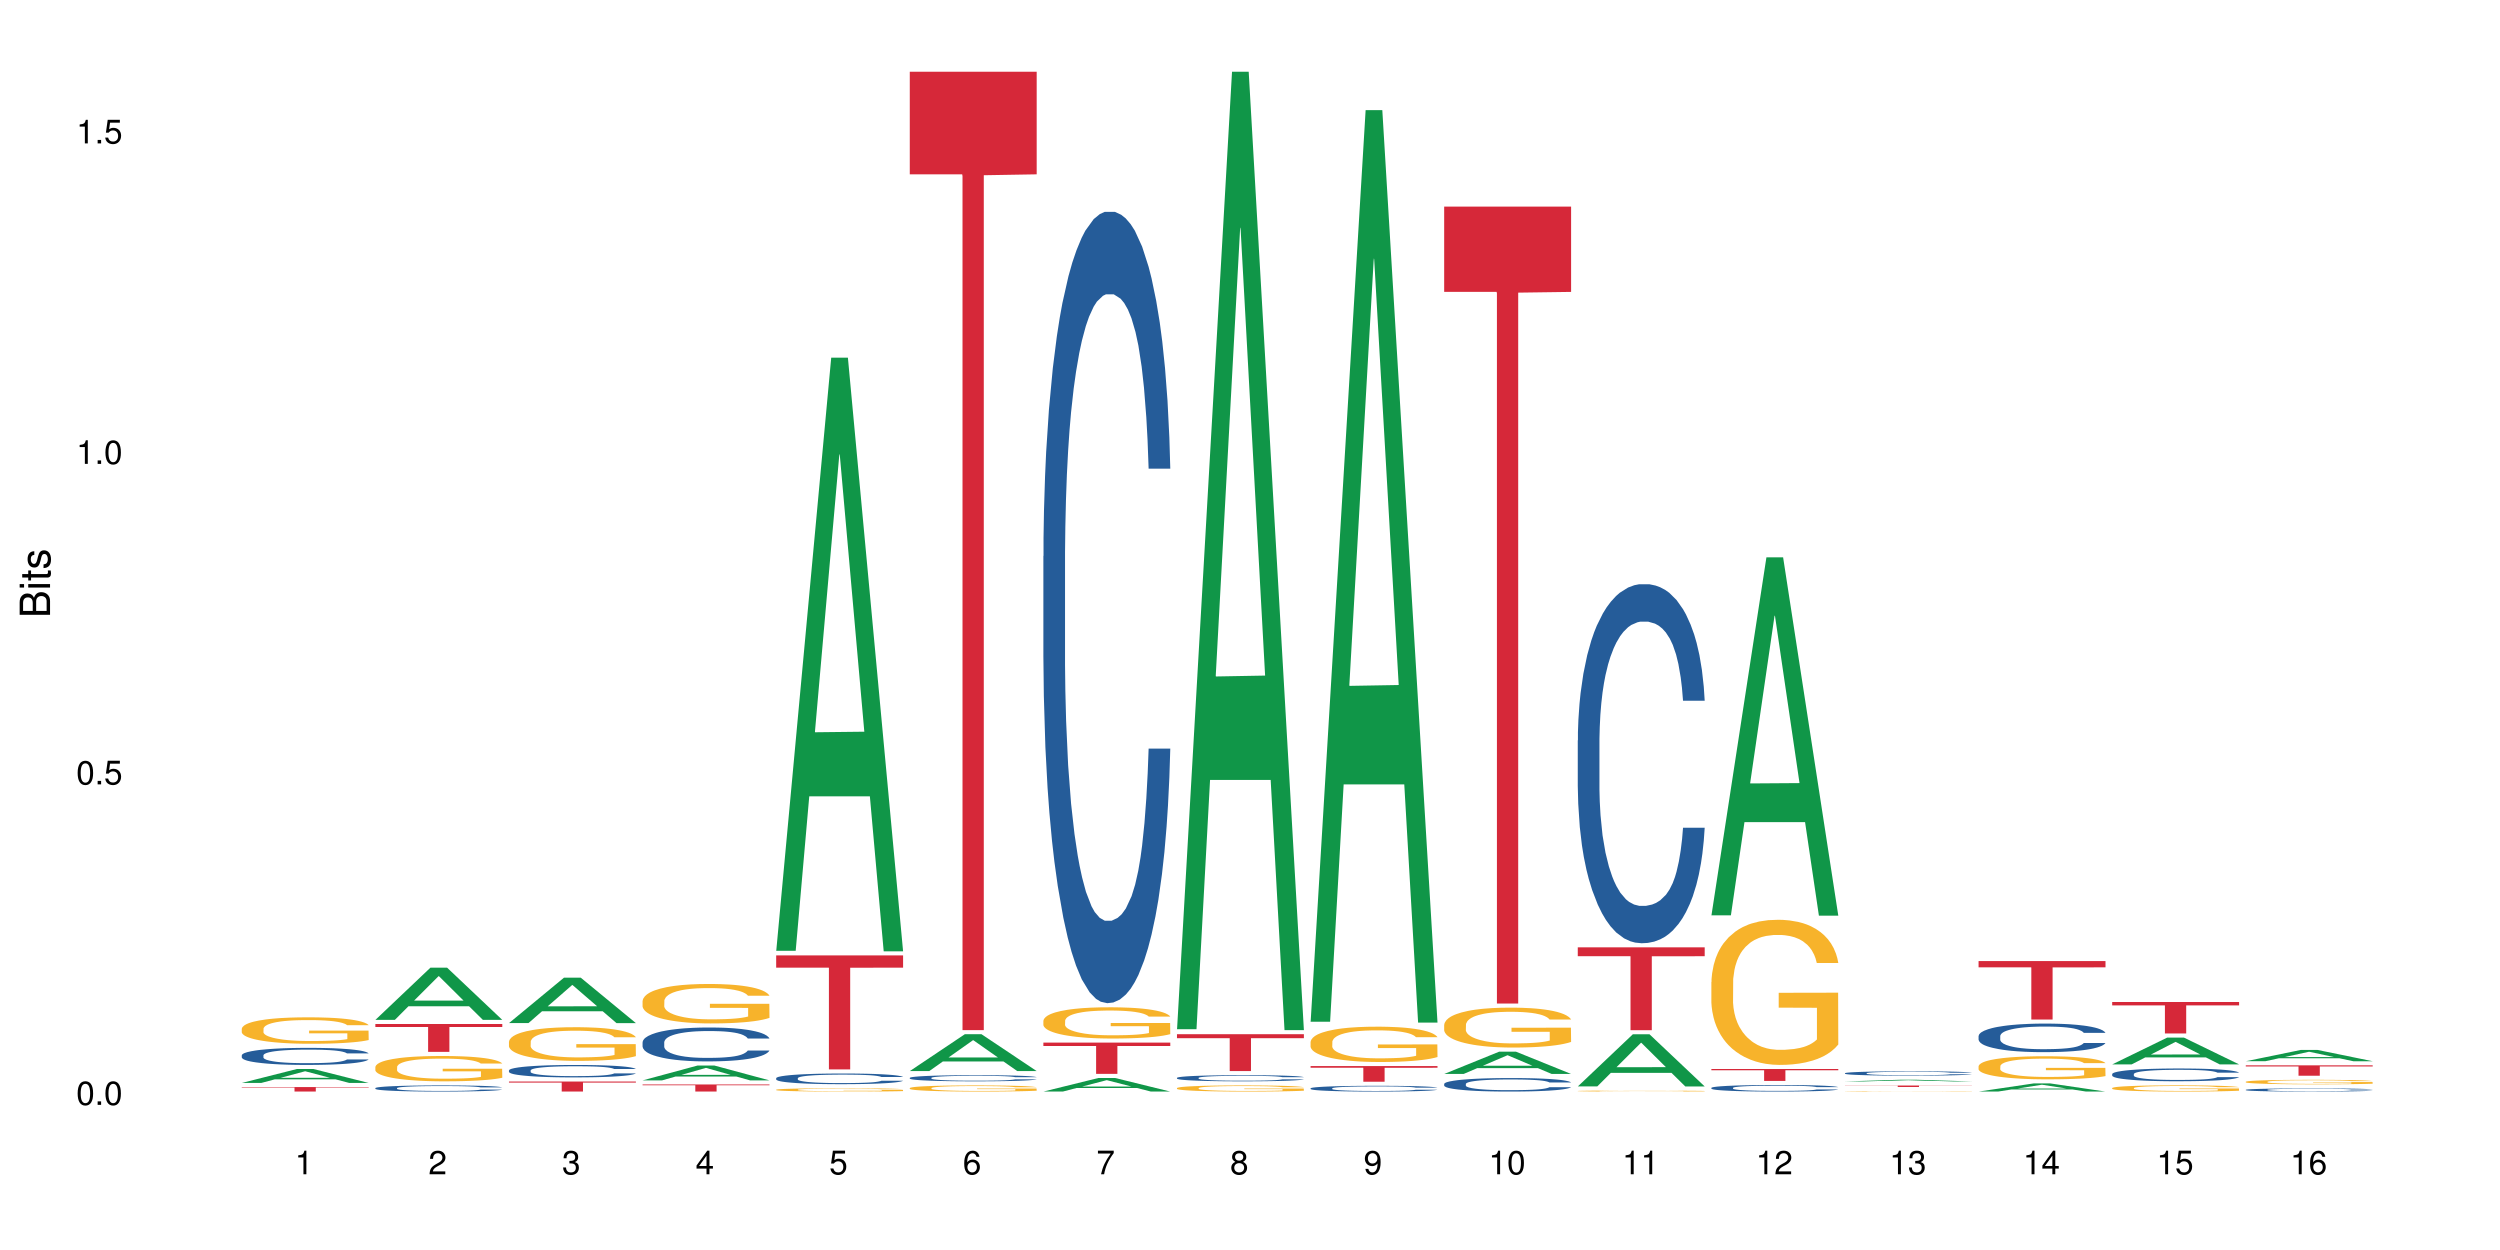 <?xml version="1.0" encoding="UTF-8"?>
<svg xmlns="http://www.w3.org/2000/svg" xmlns:xlink="http://www.w3.org/1999/xlink" width="720pt" height="360pt" viewBox="0 0 720 360" version="1.1">
<defs>
<g>
<symbol overflow="visible" id="glyph0-0">
<path style="stroke:none;" d=""/>
</symbol>
<symbol overflow="visible" id="glyph0-1">
<path style="stroke:none;" d="M 2.641 -6.797 C 2 -6.797 1.422 -6.531 1.078 -6.047 C 0.641 -5.453 0.406 -4.547 0.406 -3.297 C 0.406 -1 1.188 0.219 2.641 0.219 C 4.078 0.219 4.859 -1 4.859 -3.234 C 4.859 -4.562 4.656 -5.438 4.203 -6.047 C 3.844 -6.531 3.281 -6.797 2.641 -6.797 Z M 2.641 -6.047 C 3.547 -6.047 4 -5.125 4 -3.312 C 4 -1.375 3.562 -0.484 2.625 -0.484 C 1.734 -0.484 1.281 -1.422 1.281 -3.281 C 1.281 -5.141 1.734 -6.047 2.641 -6.047 Z M 2.641 -6.047 "/>
</symbol>
<symbol overflow="visible" id="glyph0-2">
<path style="stroke:none;" d="M 1.828 -1 L 0.828 -1 L 0.828 0 L 1.828 0 Z M 1.828 -1 "/>
</symbol>
<symbol overflow="visible" id="glyph0-3">
<path style="stroke:none;" d="M 4.562 -6.797 L 1.062 -6.797 L 0.547 -3.094 L 1.328 -3.094 C 1.719 -3.562 2.047 -3.734 2.578 -3.734 C 3.484 -3.734 4.062 -3.109 4.062 -2.094 C 4.062 -1.125 3.484 -0.531 2.578 -0.531 C 1.828 -0.531 1.375 -0.906 1.188 -1.672 L 0.328 -1.672 C 0.453 -1.109 0.547 -0.844 0.75 -0.594 C 1.125 -0.078 1.828 0.219 2.594 0.219 C 3.969 0.219 4.922 -0.781 4.922 -2.219 C 4.922 -3.562 4.031 -4.484 2.719 -4.484 C 2.25 -4.484 1.859 -4.359 1.469 -4.062 L 1.734 -5.969 L 4.562 -5.969 Z M 4.562 -6.797 "/>
</symbol>
<symbol overflow="visible" id="glyph0-4">
<path style="stroke:none;" d="M 2.484 -4.844 L 2.484 0 L 3.328 0 L 3.328 -6.797 L 2.766 -6.797 C 2.469 -5.75 2.281 -5.609 0.984 -5.453 L 0.984 -4.844 Z M 2.484 -4.844 "/>
</symbol>
<symbol overflow="visible" id="glyph0-5">
<path style="stroke:none;" d="M 4.859 -0.828 L 1.281 -0.828 C 1.359 -1.391 1.672 -1.75 2.5 -2.234 L 3.469 -2.75 C 4.406 -3.266 4.906 -3.969 4.906 -4.812 C 4.906 -5.375 4.672 -5.906 4.266 -6.266 C 3.859 -6.625 3.375 -6.797 2.719 -6.797 C 1.859 -6.797 1.219 -6.5 0.844 -5.922 C 0.609 -5.562 0.5 -5.125 0.484 -4.438 L 1.328 -4.438 C 1.359 -4.906 1.406 -5.188 1.531 -5.406 C 1.75 -5.812 2.188 -6.062 2.703 -6.062 C 3.469 -6.062 4.031 -5.516 4.031 -4.781 C 4.031 -4.25 3.719 -3.797 3.125 -3.438 L 2.234 -2.938 C 0.812 -2.141 0.406 -1.5 0.328 0 L 4.859 0 Z M 4.859 -0.828 "/>
</symbol>
<symbol overflow="visible" id="glyph0-6">
<path style="stroke:none;" d="M 2.125 -3.125 L 2.578 -3.125 C 3.516 -3.125 3.984 -2.703 3.984 -1.891 C 3.984 -1.031 3.469 -0.531 2.578 -0.531 C 1.656 -0.531 1.203 -0.984 1.156 -1.969 L 0.312 -1.969 C 0.344 -1.422 0.438 -1.078 0.609 -0.766 C 0.953 -0.109 1.625 0.219 2.547 0.219 C 3.953 0.219 4.859 -0.609 4.859 -1.906 C 4.859 -2.766 4.516 -3.25 3.703 -3.516 C 4.344 -3.766 4.656 -4.25 4.656 -4.938 C 4.656 -6.109 3.875 -6.797 2.578 -6.797 C 1.203 -6.797 0.484 -6.047 0.453 -4.609 L 1.297 -4.609 C 1.312 -5.016 1.344 -5.25 1.453 -5.453 C 1.641 -5.828 2.062 -6.062 2.594 -6.062 C 3.344 -6.062 3.797 -5.625 3.797 -4.906 C 3.797 -4.422 3.609 -4.141 3.25 -3.984 C 3.016 -3.891 2.719 -3.844 2.125 -3.844 Z M 2.125 -3.125 "/>
</symbol>
<symbol overflow="visible" id="glyph0-7">
<path style="stroke:none;" d="M 3.141 -1.625 L 3.141 0 L 3.984 0 L 3.984 -1.625 L 4.984 -1.625 L 4.984 -2.391 L 3.984 -2.391 L 3.984 -6.797 L 3.359 -6.797 L 0.266 -2.516 L 0.266 -1.625 Z M 3.141 -2.391 L 1 -2.391 L 3.141 -5.359 Z M 3.141 -2.391 "/>
</symbol>
<symbol overflow="visible" id="glyph0-8">
<path style="stroke:none;" d="M 4.781 -5.031 C 4.609 -6.141 3.891 -6.797 2.844 -6.797 C 2.094 -6.797 1.422 -6.438 1.031 -5.828 C 0.609 -5.172 0.406 -4.344 0.406 -3.094 C 0.406 -1.953 0.578 -1.234 0.984 -0.625 C 1.359 -0.078 1.953 0.219 2.703 0.219 C 3.984 0.219 4.922 -0.734 4.922 -2.078 C 4.922 -3.344 4.062 -4.234 2.844 -4.234 C 2.172 -4.234 1.641 -3.969 1.281 -3.469 C 1.281 -5.125 1.828 -6.047 2.797 -6.047 C 3.391 -6.047 3.797 -5.672 3.938 -5.031 Z M 2.734 -3.484 C 3.547 -3.484 4.062 -2.922 4.062 -2 C 4.062 -1.156 3.484 -0.531 2.703 -0.531 C 1.922 -0.531 1.328 -1.188 1.328 -2.047 C 1.328 -2.891 1.906 -3.484 2.734 -3.484 Z M 2.734 -3.484 "/>
</symbol>
<symbol overflow="visible" id="glyph0-9">
<path style="stroke:none;" d="M 4.984 -6.797 L 0.438 -6.797 L 0.438 -5.969 L 4.109 -5.969 C 2.5 -3.656 1.828 -2.234 1.328 0 L 2.219 0 C 2.594 -2.172 3.453 -4.047 4.984 -6.094 Z M 4.984 -6.797 "/>
</symbol>
<symbol overflow="visible" id="glyph0-10">
<path style="stroke:none;" d="M 3.75 -3.578 C 4.453 -4 4.688 -4.344 4.688 -4.984 C 4.688 -6.047 3.844 -6.797 2.641 -6.797 C 1.438 -6.797 0.594 -6.047 0.594 -4.984 C 0.594 -4.359 0.828 -4.016 1.516 -3.578 C 0.734 -3.203 0.359 -2.641 0.359 -1.891 C 0.359 -0.641 1.297 0.219 2.641 0.219 C 3.984 0.219 4.922 -0.641 4.922 -1.875 C 4.922 -2.641 4.531 -3.203 3.75 -3.578 Z M 2.641 -6.047 C 3.359 -6.047 3.812 -5.625 3.812 -4.969 C 3.812 -4.344 3.344 -3.922 2.641 -3.922 C 1.922 -3.922 1.453 -4.344 1.453 -4.984 C 1.453 -5.625 1.922 -6.047 2.641 -6.047 Z M 2.641 -3.203 C 3.484 -3.203 4.062 -2.672 4.062 -1.875 C 4.062 -1.062 3.484 -0.531 2.625 -0.531 C 1.797 -0.531 1.219 -1.078 1.219 -1.875 C 1.219 -2.672 1.797 -3.203 2.641 -3.203 Z M 2.641 -3.203 "/>
</symbol>
<symbol overflow="visible" id="glyph0-11">
<path style="stroke:none;" d="M 0.516 -1.547 C 0.672 -0.438 1.406 0.219 2.438 0.219 C 3.188 0.219 3.859 -0.141 4.266 -0.75 C 4.688 -1.406 4.891 -2.25 4.891 -3.484 C 4.891 -4.625 4.703 -5.359 4.312 -5.953 C 3.938 -6.5 3.344 -6.797 2.594 -6.797 C 1.297 -6.797 0.359 -5.844 0.359 -4.516 C 0.359 -3.25 1.234 -2.344 2.453 -2.344 C 3.094 -2.344 3.562 -2.578 4.016 -3.109 C 4 -1.453 3.469 -0.531 2.5 -0.531 C 1.906 -0.531 1.484 -0.906 1.359 -1.547 Z M 2.578 -6.062 C 3.375 -6.062 3.969 -5.406 3.969 -4.531 C 3.969 -3.688 3.375 -3.094 2.547 -3.094 C 1.734 -3.094 1.234 -3.672 1.234 -4.578 C 1.234 -5.438 1.797 -6.062 2.578 -6.062 Z M 2.578 -6.062 "/>
</symbol>
<symbol overflow="visible" id="glyph1-0">
<path style="stroke:none;" d=""/>
</symbol>
<symbol overflow="visible" id="glyph1-1">
<path style="stroke:none;" d="M 0 -0.953 L 0 -4.891 C 0 -5.719 -0.234 -6.344 -0.734 -6.797 C -1.188 -7.234 -1.812 -7.469 -2.5 -7.469 C -3.547 -7.469 -4.188 -7 -4.625 -5.875 C -4.984 -6.672 -5.641 -7.094 -6.531 -7.094 C -7.156 -7.094 -7.734 -6.859 -8.141 -6.391 C -8.562 -5.938 -8.75 -5.344 -8.75 -4.5 L -8.75 -0.953 Z M -4.984 -2.062 L -7.766 -2.062 L -7.766 -4.219 C -7.766 -4.844 -7.688 -5.203 -7.453 -5.5 C -7.219 -5.812 -6.859 -5.969 -6.375 -5.969 C -5.906 -5.969 -5.531 -5.812 -5.297 -5.5 C -5.062 -5.203 -4.984 -4.844 -4.984 -4.219 Z M -0.984 -2.062 L -4 -2.062 L -4 -4.781 C -4 -5.328 -3.859 -5.688 -3.578 -5.953 C -3.297 -6.219 -2.922 -6.359 -2.484 -6.359 C -2.062 -6.359 -1.688 -6.219 -1.406 -5.953 C -1.109 -5.688 -0.984 -5.328 -0.984 -4.781 Z M -0.984 -2.062 "/>
</symbol>
<symbol overflow="visible" id="glyph1-2">
<path style="stroke:none;" d="M -6.281 -1.797 L -6.281 -0.797 L 0 -0.797 L 0 -1.797 Z M -8.75 -1.797 L -8.75 -0.797 L -7.484 -0.797 L -7.484 -1.797 Z M -8.75 -1.797 "/>
</symbol>
<symbol overflow="visible" id="glyph1-3">
<path style="stroke:none;" d="M -6.281 -3.047 L -6.281 -2.016 L -8.016 -2.016 L -8.016 -1.016 L -6.281 -1.016 L -6.281 -0.172 L -5.469 -0.172 L -5.469 -1.016 L -0.719 -1.016 C -0.078 -1.016 0.281 -1.453 0.281 -2.234 C 0.281 -2.469 0.25 -2.719 0.188 -3.047 L -0.641 -3.047 C -0.609 -2.922 -0.594 -2.766 -0.594 -2.562 C -0.594 -2.141 -0.719 -2.016 -1.156 -2.016 L -5.469 -2.016 L -5.469 -3.047 Z M -6.281 -3.047 "/>
</symbol>
<symbol overflow="visible" id="glyph1-4">
<path style="stroke:none;" d="M -4.531 -5.25 C -5.766 -5.25 -6.469 -4.422 -6.469 -2.969 C -6.469 -1.516 -5.719 -0.562 -4.547 -0.562 C -3.562 -0.562 -3.094 -1.062 -2.734 -2.562 L -2.516 -3.484 C -2.344 -4.188 -2.094 -4.469 -1.625 -4.469 C -1.047 -4.469 -0.641 -3.875 -0.641 -3 C -0.641 -2.453 -0.797 -2 -1.062 -1.75 C -1.25 -1.594 -1.422 -1.531 -1.875 -1.469 L -1.875 -0.406 C -0.422 -0.453 0.281 -1.266 0.281 -2.922 C 0.281 -4.5 -0.5 -5.516 -1.719 -5.516 C -2.656 -5.516 -3.172 -4.984 -3.469 -3.734 L -3.703 -2.766 C -3.891 -1.953 -4.156 -1.609 -4.594 -1.609 C -5.172 -1.609 -5.547 -2.125 -5.547 -2.938 C -5.547 -3.75 -5.203 -4.172 -4.531 -4.203 Z M -4.531 -5.25 "/>
</symbol>
</g>
</defs>
<g id="surface55070">
<rect x="0" y="0" width="720" height="360" style="fill:rgb(100%,100%,100%);fill-opacity:1;stroke:none;"/>
<path style=" stroke:none;fill-rule:nonzero;fill:rgb(6.275%,58.824%,28.235%);fill-opacity:1;" d="M 69.629 311.887 L 69.668 311.883 L 85.484 307.879 L 90.289 307.879 L 106.184 311.891 L 100.598 311.891 L 96.613 310.844 L 79.156 310.844 L 75.254 311.887 L 69.629 311.887 L 80.836 310.41 L 95.012 310.406 L 87.945 308.535 L 87.867 308.531 L 87.789 308.543 L 80.797 310.406 L 80.836 310.41 Z M 69.629 311.887 "/>
<path style=" stroke:none;fill-rule:nonzero;fill:rgb(14.51%,36.078%,60%);fill-opacity:1;" d="M 69.629 303.926 L 69.676 303.918 L 69.676 303.812 L 69.809 303.641 L 70.121 303.426 L 70.434 303.277 L 71.234 303.012 L 72.348 302.758 L 73.508 302.559 L 74.355 302.441 L 75.113 302.352 L 76.852 302.188 L 77.965 302.102 L 79.168 302.023 L 80.641 301.949 L 81.711 301.902 L 84.117 301.832 L 85.898 301.801 L 87.281 301.785 L 90.27 301.785 L 92.051 301.805 L 93.344 301.828 L 94.77 301.863 L 95.973 301.902 L 98.07 302.004 L 99.941 302.129 L 100.789 302.199 L 102.125 302.34 L 103.152 302.473 L 103.863 302.59 L 104.668 302.758 L 105.379 302.957 L 105.914 303.188 L 106.184 303.383 L 99.941 303.383 L 99.629 303.203 L 99.273 303.062 L 98.605 302.879 L 97.938 302.746 L 97 302.617 L 96.152 302.531 L 94.992 302.445 L 93.969 302.395 L 92.898 302.352 L 91.875 302.324 L 89.91 302.297 L 87.637 302.297 L 86.793 302.309 L 85.055 302.344 L 84.117 302.375 L 82.781 302.438 L 81.844 302.496 L 80.73 302.586 L 79.973 302.664 L 79.035 302.777 L 78.367 302.883 L 77.609 303.031 L 77.164 303.145 L 76.762 303.27 L 76.406 303.418 L 76.137 303.574 L 75.961 303.738 L 75.871 303.902 L 75.871 304.598 L 75.961 304.758 L 76.184 304.949 L 76.762 305.223 L 77.609 305.461 L 78.59 305.648 L 79.527 305.785 L 80.059 305.848 L 80.773 305.918 L 81.887 306.008 L 83.492 306.098 L 84.43 306.133 L 85.855 306.168 L 87.328 306.188 L 89.289 306.188 L 91.027 306.168 L 92.184 306.148 L 93.391 306.109 L 95.039 306.035 L 96.062 305.961 L 96.953 305.879 L 97.625 305.793 L 98.07 305.719 L 98.738 305.582 L 99.273 305.43 L 99.676 305.27 L 99.941 305.117 L 106.184 305.117 L 105.914 305.297 L 105.516 305.473 L 105.113 305.605 L 104.488 305.762 L 103.773 305.898 L 102.75 306.059 L 101.902 306.16 L 100.789 306.273 L 99.762 306.359 L 98.648 306.434 L 97 306.523 L 95.93 306.57 L 94.77 306.609 L 93.391 306.645 L 91.648 306.676 L 89.777 306.695 L 88.039 306.699 L 86.168 306.691 L 84.785 306.672 L 82.957 306.633 L 80.684 306.551 L 79.035 306.465 L 77.742 306.379 L 76.629 306.289 L 75.379 306.168 L 73.773 305.973 L 72.793 305.82 L 72.125 305.695 L 71.367 305.52 L 70.832 305.359 L 70.207 305.109 L 69.762 304.789 L 69.629 304.543 Z M 69.629 303.926 "/>
<path style=" stroke:none;fill-rule:nonzero;fill:rgb(96.863%,70.196%,16.863%);fill-opacity:1;" d="M 69.629 296.25 L 69.676 296.242 L 69.676 296.105 L 69.852 295.793 L 70.297 295.359 L 70.879 295.004 L 71.5 294.727 L 71.902 294.582 L 72.57 294.371 L 73.152 294.219 L 74.621 293.906 L 76.496 293.613 L 77.52 293.488 L 78.68 293.371 L 80.328 293.238 L 81.086 293.188 L 83.402 293.078 L 86.035 293.008 L 88.93 292.988 L 90.27 292.996 L 92.098 293.023 L 94.594 293.098 L 96.02 293.168 L 97.133 293.238 L 98.293 293.328 L 99.719 293.469 L 101.055 293.633 L 102.125 293.801 L 103.195 294.012 L 104.086 294.234 L 104.844 294.477 L 105.516 294.77 L 105.914 295.012 L 106.184 295.258 L 99.984 295.258 L 99.629 295.012 L 99.227 294.824 L 98.559 294.594 L 97.891 294.43 L 97.223 294.297 L 95.973 294.113 L 94.906 294.004 L 93.566 293.906 L 92.273 293.844 L 90.805 293.801 L 89.91 293.789 L 87.551 293.789 L 85.41 293.836 L 84.16 293.891 L 83.27 293.949 L 82.023 294.051 L 81.266 294.137 L 80.816 294.191 L 79.48 294.406 L 78.59 294.602 L 78.098 294.734 L 77.477 294.941 L 77.027 295.129 L 76.539 295.41 L 76.27 295.617 L 75.914 296.09 L 75.871 297.344 L 76.004 297.609 L 76.27 297.895 L 76.629 298.145 L 77.164 298.41 L 77.699 298.609 L 78.633 298.883 L 79.438 299.062 L 80.059 299.18 L 81.266 299.367 L 81.754 299.43 L 82.914 299.555 L 84.117 299.652 L 85.59 299.738 L 86.703 299.777 L 88.484 299.812 L 90.758 299.812 L 93.434 299.773 L 95.129 299.715 L 96.285 299.66 L 97.043 299.613 L 97.98 299.535 L 98.648 299.465 L 99.273 299.391 L 100.031 299.27 L 100.031 297.609 L 89.02 297.602 L 89.02 296.82 L 106.137 296.816 L 106.184 299.535 L 105.246 299.723 L 104.086 299.906 L 102.973 300.043 L 101.812 300.16 L 100.164 300.293 L 98.828 300.379 L 96.777 300.477 L 94.906 300.539 L 92.941 300.578 L 91.203 300.602 L 89.152 300.605 L 87.328 300.594 L 85.363 300.551 L 83.805 300.496 L 82.379 300.426 L 80.953 300.336 L 79.168 300.191 L 78.012 300.07 L 76.805 299.926 L 75.602 299.75 L 74.531 299.562 L 73.82 299.418 L 73.105 299.25 L 72.348 299.043 L 71.637 298.805 L 71.102 298.59 L 70.609 298.344 L 70.254 298.117 L 69.898 297.805 L 69.719 297.551 L 69.629 297.336 Z M 69.629 296.25 "/>
<path style=" stroke:none;fill-rule:nonzero;fill:rgb(83.922%,15.686%,22.353%);fill-opacity:1;" d="M 69.629 313.066 L 106.184 313.066 L 106.184 313.207 L 90.949 313.207 L 90.949 314.371 L 84.82 314.371 L 84.82 313.211 L 84.73 313.207 L 69.629 313.207 Z M 69.629 313.066 "/>
<path style=" stroke:none;fill-rule:nonzero;fill:rgb(6.275%,58.824%,28.235%);fill-opacity:1;" d="M 108.105 293.715 L 108.145 293.699 L 123.961 278.691 L 128.766 278.691 L 144.66 293.73 L 139.074 293.73 L 135.09 289.805 L 117.637 289.805 L 113.73 293.715 L 108.105 293.715 L 119.312 288.18 L 133.492 288.164 L 126.422 281.148 L 126.344 281.133 L 126.266 281.176 L 119.273 288.164 L 119.312 288.18 Z M 108.105 293.715 "/>
<path style=" stroke:none;fill-rule:nonzero;fill:rgb(14.51%,36.078%,60%);fill-opacity:1;" d="M 108.105 313.371 L 108.152 313.371 L 108.152 313.332 L 108.285 313.27 L 108.598 313.191 L 108.91 313.137 L 109.711 313.043 L 110.824 312.949 L 111.984 312.879 L 112.832 312.836 L 113.59 312.805 L 115.328 312.746 L 116.441 312.715 L 117.645 312.688 L 119.117 312.66 L 120.188 312.645 L 122.594 312.617 L 124.375 312.605 L 125.758 312.602 L 128.746 312.602 L 130.527 312.609 L 131.82 312.617 L 133.246 312.629 L 134.453 312.645 L 136.547 312.68 L 138.418 312.723 L 139.266 312.75 L 140.602 312.801 L 141.629 312.848 L 142.34 312.891 L 143.145 312.949 L 143.855 313.023 L 144.391 313.105 L 144.66 313.176 L 138.418 313.176 L 138.105 313.109 L 137.75 313.062 L 137.082 312.996 L 136.414 312.949 L 135.477 312.902 L 134.629 312.871 L 133.469 312.84 L 132.445 312.82 L 131.375 312.805 L 130.352 312.797 L 128.391 312.785 L 126.117 312.785 L 125.27 312.789 L 123.531 312.801 L 122.594 312.812 L 121.258 312.836 L 120.32 312.855 L 119.207 312.891 L 118.449 312.918 L 117.512 312.957 L 116.844 312.996 L 116.086 313.051 L 115.641 313.09 L 115.238 313.137 L 114.883 313.188 L 114.613 313.246 L 114.438 313.305 L 114.348 313.363 L 114.348 313.613 L 114.438 313.672 L 114.66 313.738 L 115.238 313.84 L 116.086 313.926 L 117.066 313.992 L 118.004 314.039 L 118.539 314.062 L 119.25 314.09 L 120.363 314.121 L 121.969 314.152 L 122.906 314.168 L 124.332 314.18 L 125.805 314.188 L 127.766 314.188 L 129.504 314.18 L 130.664 314.172 L 131.867 314.16 L 133.516 314.133 L 134.539 314.105 L 135.434 314.074 L 136.102 314.043 L 136.547 314.02 L 137.215 313.969 L 137.75 313.914 L 138.152 313.855 L 138.418 313.801 L 144.66 313.801 L 144.391 313.867 L 143.992 313.93 L 143.59 313.977 L 142.965 314.031 L 142.254 314.082 L 141.227 314.141 L 140.379 314.176 L 139.266 314.219 L 138.242 314.246 L 137.125 314.273 L 135.477 314.309 L 134.406 314.324 L 133.246 314.34 L 131.867 314.352 L 130.129 314.363 L 128.254 314.367 L 126.516 314.371 L 124.645 314.367 L 123.262 314.359 L 121.434 314.348 L 119.16 314.316 L 117.512 314.285 L 116.219 314.254 L 115.105 314.223 L 113.855 314.18 L 112.254 314.109 L 111.27 314.055 L 110.602 314.008 L 109.844 313.945 L 109.309 313.891 L 108.688 313.797 L 108.238 313.684 L 108.105 313.594 Z M 108.105 313.371 "/>
<path style=" stroke:none;fill-rule:nonzero;fill:rgb(96.863%,70.196%,16.863%);fill-opacity:1;" d="M 108.105 307.25 L 108.152 307.242 L 108.152 307.109 L 108.328 306.809 L 108.773 306.395 L 109.355 306.055 L 109.98 305.789 L 110.379 305.648 L 111.047 305.449 L 111.629 305.305 L 113.098 305.004 L 114.973 304.723 L 115.996 304.602 L 117.156 304.488 L 118.805 304.363 L 119.562 304.316 L 121.879 304.211 L 124.512 304.145 L 127.406 304.125 L 128.746 304.129 L 130.574 304.156 L 133.07 304.23 L 134.496 304.297 L 135.609 304.363 L 136.77 304.449 L 138.195 304.582 L 139.531 304.742 L 140.602 304.902 L 141.672 305.102 L 142.562 305.316 L 143.32 305.551 L 143.992 305.828 L 144.391 306.062 L 144.66 306.297 L 138.465 306.297 L 138.105 306.062 L 137.707 305.883 L 137.035 305.664 L 136.367 305.504 L 135.699 305.375 L 134.453 305.203 L 133.383 305.098 L 132.043 305.004 L 130.75 304.945 L 129.281 304.902 L 128.391 304.891 L 126.027 304.891 L 123.887 304.938 L 122.637 304.988 L 121.746 305.043 L 120.5 305.145 L 119.742 305.223 L 119.297 305.277 L 117.957 305.484 L 117.066 305.668 L 116.574 305.797 L 115.953 305.996 L 115.508 306.176 L 115.016 306.441 L 114.75 306.645 L 114.391 307.098 L 114.348 308.297 L 114.48 308.551 L 114.75 308.824 L 115.105 309.062 L 115.641 309.316 L 116.176 309.508 L 117.109 309.77 L 117.914 309.941 L 118.539 310.055 L 119.742 310.234 L 120.23 310.297 L 121.391 310.414 L 122.594 310.508 L 124.066 310.59 L 125.18 310.629 L 126.961 310.66 L 129.234 310.66 L 131.91 310.621 L 133.605 310.57 L 134.762 310.516 L 135.52 310.469 L 136.457 310.395 L 137.125 310.328 L 137.75 310.254 L 138.508 310.141 L 138.508 308.551 L 127.496 308.543 L 127.496 307.797 L 144.613 307.789 L 144.66 310.395 L 143.723 310.574 L 142.562 310.75 L 141.449 310.883 L 140.289 310.996 L 138.641 311.121 L 137.305 311.203 L 135.254 311.297 L 133.383 311.355 L 131.422 311.395 L 129.68 311.414 L 127.633 311.422 L 125.805 311.41 L 123.844 311.367 L 122.281 311.316 L 120.855 311.25 L 119.43 311.16 L 117.645 311.023 L 116.488 310.91 L 115.285 310.77 L 114.078 310.602 L 113.012 310.422 L 112.297 310.281 L 111.582 310.121 L 110.824 309.922 L 110.113 309.695 L 109.578 309.488 L 109.086 309.254 L 108.73 309.035 L 108.375 308.734 L 108.195 308.496 L 108.105 308.289 Z M 108.105 307.25 "/>
<path style=" stroke:none;fill-rule:nonzero;fill:rgb(83.922%,15.686%,22.353%);fill-opacity:1;" d="M 108.105 294.91 L 144.66 294.91 L 144.66 295.77 L 129.426 295.777 L 129.426 302.945 L 123.297 302.945 L 123.297 295.785 L 123.207 295.77 L 108.105 295.77 Z M 108.105 294.91 "/>
<path style=" stroke:none;fill-rule:nonzero;fill:rgb(6.275%,58.824%,28.235%);fill-opacity:1;" d="M 146.582 294.645 L 146.621 294.629 L 162.438 281.559 L 167.242 281.559 L 183.137 294.656 L 177.551 294.656 L 173.57 291.238 L 156.113 291.238 L 152.207 294.645 L 146.582 294.645 L 157.793 289.82 L 171.969 289.809 L 164.898 283.699 L 164.82 283.684 L 164.742 283.723 L 157.754 289.809 L 157.793 289.82 Z M 146.582 294.645 "/>
<path style=" stroke:none;fill-rule:nonzero;fill:rgb(14.51%,36.078%,60%);fill-opacity:1;" d="M 146.582 308.27 L 146.629 308.266 L 146.629 308.188 L 146.762 308.062 L 147.074 307.906 L 147.387 307.797 L 148.188 307.605 L 149.301 307.418 L 150.461 307.273 L 151.309 307.191 L 152.066 307.125 L 153.805 307.004 L 154.918 306.941 L 156.121 306.887 L 157.594 306.828 L 158.664 306.797 L 161.07 306.746 L 162.855 306.723 L 164.234 306.711 L 167.223 306.711 L 169.004 306.727 L 170.297 306.742 L 171.727 306.77 L 172.93 306.797 L 175.023 306.871 L 176.895 306.961 L 177.742 307.012 L 179.078 307.113 L 180.105 307.211 L 180.82 307.297 L 181.621 307.418 L 182.336 307.566 L 182.867 307.734 L 183.137 307.875 L 176.895 307.875 L 176.582 307.742 L 176.227 307.641 L 175.559 307.508 L 174.891 307.414 L 173.953 307.316 L 173.105 307.254 L 171.949 307.191 L 170.922 307.152 L 169.852 307.125 L 168.828 307.105 L 166.867 307.086 L 164.594 307.086 L 163.746 307.09 L 162.008 307.117 L 161.07 307.141 L 159.734 307.188 L 158.797 307.23 L 157.684 307.293 L 156.926 307.352 L 155.988 307.434 L 155.32 307.512 L 154.562 307.617 L 154.117 307.699 L 153.715 307.793 L 153.359 307.898 L 153.09 308.016 L 152.914 308.137 L 152.824 308.254 L 152.824 308.762 L 152.914 308.879 L 153.137 309.016 L 153.715 309.215 L 154.562 309.387 L 155.543 309.527 L 156.48 309.625 L 157.016 309.672 L 157.727 309.723 L 158.844 309.789 L 160.445 309.852 L 161.383 309.879 L 162.809 309.906 L 164.281 309.918 L 166.242 309.918 L 167.98 309.906 L 169.141 309.891 L 170.344 309.863 L 171.992 309.809 L 173.016 309.754 L 173.91 309.691 L 174.578 309.629 L 175.023 309.578 L 175.691 309.477 L 176.227 309.367 L 176.629 309.25 L 176.895 309.141 L 183.137 309.141 L 182.867 309.27 L 182.469 309.398 L 182.066 309.492 L 181.441 309.609 L 180.73 309.711 L 179.703 309.824 L 178.855 309.898 L 177.742 309.98 L 176.719 310.043 L 175.602 310.098 L 173.953 310.164 L 172.883 310.195 L 171.727 310.227 L 170.344 310.254 L 168.605 310.273 L 166.73 310.289 L 164.992 310.293 L 163.121 310.285 L 161.738 310.273 L 159.91 310.242 L 157.637 310.184 L 155.988 310.121 L 154.695 310.059 L 153.582 309.992 L 152.332 309.906 L 150.73 309.762 L 149.75 309.648 L 149.078 309.559 L 148.32 309.43 L 147.785 309.316 L 147.164 309.133 L 146.719 308.902 L 146.582 308.723 Z M 146.582 308.27 "/>
<path style=" stroke:none;fill-rule:nonzero;fill:rgb(96.863%,70.196%,16.863%);fill-opacity:1;" d="M 146.582 299.988 L 146.629 299.98 L 146.629 299.801 L 146.805 299.402 L 147.25 298.855 L 147.832 298.402 L 148.457 298.051 L 148.855 297.863 L 149.523 297.598 L 150.105 297.402 L 151.574 297.004 L 153.449 296.633 L 154.473 296.473 L 155.633 296.32 L 157.281 296.152 L 158.039 296.09 L 160.359 295.949 L 162.988 295.859 L 165.887 295.836 L 167.223 295.844 L 169.051 295.879 L 171.547 295.977 L 172.973 296.066 L 174.086 296.152 L 175.246 296.27 L 176.672 296.445 L 178.012 296.66 L 179.078 296.871 L 180.148 297.137 L 181.043 297.422 L 181.801 297.73 L 182.469 298.102 L 182.867 298.41 L 183.137 298.723 L 176.941 298.723 L 176.582 298.41 L 176.184 298.172 L 175.516 297.879 L 174.844 297.668 L 174.176 297.5 L 172.93 297.27 L 171.859 297.129 L 170.52 297.004 L 169.227 296.926 L 167.758 296.871 L 166.867 296.852 L 164.504 296.852 L 162.363 296.914 L 161.117 296.984 L 160.223 297.059 L 158.977 297.191 L 158.219 297.297 L 157.773 297.367 L 156.434 297.641 L 155.543 297.891 L 155.055 298.059 L 154.43 298.324 L 153.984 298.562 L 153.492 298.918 L 153.227 299.184 L 152.867 299.785 L 152.824 301.379 L 152.957 301.715 L 153.227 302.078 L 153.582 302.398 L 154.117 302.734 L 154.652 302.992 L 155.586 303.336 L 156.391 303.566 L 157.016 303.719 L 158.219 303.957 L 158.707 304.035 L 159.867 304.195 L 161.07 304.32 L 162.543 304.426 L 163.656 304.48 L 165.438 304.523 L 167.711 304.523 L 170.387 304.469 L 172.082 304.398 L 173.242 304.328 L 174 304.266 L 174.934 304.168 L 175.602 304.082 L 176.227 303.984 L 176.984 303.832 L 176.984 301.715 L 165.973 301.707 L 165.973 300.715 L 183.094 300.707 L 183.137 304.168 L 182.199 304.406 L 181.043 304.637 L 179.926 304.816 L 178.77 304.965 L 177.117 305.133 L 175.781 305.242 L 173.73 305.363 L 171.859 305.445 L 169.898 305.496 L 168.16 305.523 L 166.109 305.531 L 164.281 305.516 L 162.32 305.461 L 160.758 305.391 L 159.332 305.301 L 157.906 305.188 L 156.121 305 L 154.965 304.852 L 153.762 304.664 L 152.555 304.441 L 151.488 304.203 L 150.773 304.02 L 150.059 303.805 L 149.301 303.539 L 148.59 303.238 L 148.055 302.965 L 147.562 302.652 L 147.207 302.363 L 146.852 301.965 L 146.672 301.645 L 146.582 301.371 Z M 146.582 299.988 "/>
<path style=" stroke:none;fill-rule:nonzero;fill:rgb(83.922%,15.686%,22.353%);fill-opacity:1;" d="M 146.582 311.473 L 183.137 311.473 L 183.137 311.781 L 167.902 311.785 L 167.902 314.371 L 161.773 314.371 L 161.773 311.785 L 161.684 311.781 L 146.582 311.781 Z M 146.582 311.473 "/>
<path style=" stroke:none;fill-rule:nonzero;fill:rgb(6.275%,58.824%,28.235%);fill-opacity:1;" d="M 185.059 311.148 L 185.098 311.145 L 200.914 306.867 L 205.719 306.867 L 221.613 311.152 L 216.027 311.152 L 212.047 310.035 L 194.59 310.035 L 190.684 311.148 L 185.059 311.148 L 196.27 309.57 L 210.445 309.566 L 203.375 307.566 L 203.297 307.562 L 203.219 307.574 L 196.23 309.566 L 196.27 309.57 Z M 185.059 311.148 "/>
<path style=" stroke:none;fill-rule:nonzero;fill:rgb(14.51%,36.078%,60%);fill-opacity:1;" d="M 185.059 300.176 L 185.105 300.164 L 185.105 299.949 L 185.238 299.613 L 185.551 299.184 L 185.863 298.891 L 186.664 298.363 L 187.781 297.855 L 188.938 297.461 L 189.785 297.23 L 190.543 297.051 L 192.281 296.723 L 193.395 296.555 L 194.602 296.402 L 196.07 296.25 L 197.141 296.16 L 199.547 296.02 L 201.332 295.957 L 202.711 295.93 L 205.699 295.93 L 207.484 295.965 L 208.773 296.008 L 210.203 296.082 L 211.406 296.16 L 213.5 296.355 L 215.371 296.605 L 216.219 296.75 L 217.559 297.027 L 218.582 297.293 L 219.297 297.523 L 220.098 297.855 L 220.812 298.258 L 221.348 298.711 L 221.613 299.094 L 215.371 299.094 L 215.062 298.738 L 214.703 298.461 L 214.035 298.098 L 213.367 297.836 L 212.43 297.578 L 211.582 297.41 L 210.426 297.238 L 209.398 297.133 L 208.328 297.051 L 207.305 297 L 205.344 296.945 L 203.07 296.945 L 202.223 296.965 L 200.484 297.035 L 199.547 297.098 L 198.211 297.223 L 197.273 297.34 L 196.16 297.516 L 195.402 297.668 L 194.465 297.898 L 193.797 298.105 L 193.039 298.398 L 192.594 298.621 L 192.191 298.871 L 191.836 299.168 L 191.57 299.477 L 191.391 299.809 L 191.301 300.129 L 191.301 301.512 L 191.391 301.832 L 191.613 302.207 L 192.191 302.75 L 193.039 303.223 L 194.02 303.598 L 194.957 303.867 L 195.492 303.992 L 196.203 304.133 L 197.32 304.312 L 198.922 304.492 L 199.859 304.562 L 201.285 304.633 L 202.758 304.668 L 204.719 304.668 L 206.457 304.633 L 207.617 304.59 L 208.82 304.516 L 210.469 304.367 L 211.496 304.223 L 212.387 304.055 L 213.055 303.883 L 213.5 303.742 L 214.168 303.465 L 214.703 303.16 L 215.105 302.852 L 215.371 302.547 L 221.613 302.547 L 221.348 302.902 L 220.945 303.25 L 220.543 303.508 L 219.918 303.82 L 219.207 304.098 L 218.18 304.41 L 217.336 304.617 L 216.219 304.84 L 215.195 305.008 L 214.078 305.16 L 212.43 305.34 L 211.359 305.426 L 210.203 305.508 L 208.82 305.578 L 207.082 305.641 L 205.211 305.676 L 203.469 305.688 L 201.598 305.668 L 200.215 305.633 L 198.391 305.551 L 196.117 305.391 L 194.465 305.223 L 193.172 305.051 L 192.059 304.875 L 190.812 304.633 L 189.207 304.242 L 188.227 303.938 L 187.555 303.688 L 186.797 303.34 L 186.266 303.027 L 185.641 302.527 L 185.195 301.895 L 185.059 301.406 Z M 185.059 300.176 "/>
<path style=" stroke:none;fill-rule:nonzero;fill:rgb(96.863%,70.196%,16.863%);fill-opacity:1;" d="M 185.059 288.254 L 185.105 288.242 L 185.105 288.035 L 185.281 287.566 L 185.73 286.922 L 186.309 286.395 L 186.934 285.98 L 187.332 285.762 L 188.004 285.449 L 188.582 285.223 L 190.055 284.754 L 191.926 284.316 L 192.949 284.133 L 194.109 283.953 L 195.758 283.758 L 196.516 283.684 L 198.836 283.52 L 201.465 283.414 L 204.363 283.383 L 205.699 283.395 L 207.527 283.438 L 210.023 283.551 L 211.449 283.652 L 212.562 283.758 L 213.723 283.895 L 215.148 284.102 L 216.488 284.348 L 217.559 284.598 L 218.625 284.91 L 219.52 285.242 L 220.277 285.605 L 220.945 286.043 L 221.348 286.406 L 221.613 286.77 L 215.418 286.77 L 215.062 286.406 L 214.66 286.125 L 213.992 285.781 L 213.32 285.531 L 212.652 285.336 L 211.406 285.066 L 210.336 284.898 L 209 284.754 L 207.707 284.66 L 206.234 284.598 L 205.344 284.578 L 202.98 284.578 L 200.84 284.648 L 199.594 284.734 L 198.699 284.816 L 197.453 284.973 L 196.695 285.098 L 196.25 285.18 L 194.91 285.5 L 194.02 285.793 L 193.531 285.988 L 192.906 286.301 L 192.461 286.582 L 191.969 286.996 L 191.703 287.309 L 191.344 288.012 L 191.301 289.883 L 191.434 290.277 L 191.703 290.703 L 192.059 291.074 L 192.594 291.469 L 193.129 291.77 L 194.066 292.176 L 194.867 292.445 L 195.492 292.621 L 196.695 292.902 L 197.184 292.996 L 198.344 293.184 L 199.547 293.328 L 201.02 293.453 L 202.133 293.516 L 203.918 293.566 L 206.191 293.566 L 208.863 293.504 L 210.559 293.422 L 211.719 293.336 L 212.477 293.266 L 213.41 293.152 L 214.078 293.047 L 214.703 292.934 L 215.461 292.758 L 215.461 290.277 L 204.453 290.266 L 204.453 289.102 L 221.57 289.094 L 221.613 293.152 L 220.676 293.43 L 219.52 293.699 L 218.402 293.91 L 217.246 294.086 L 215.594 294.281 L 214.258 294.406 L 212.207 294.551 L 210.336 294.645 L 208.375 294.707 L 206.637 294.738 L 204.586 294.75 L 202.758 294.73 L 200.797 294.668 L 199.234 294.582 L 197.809 294.48 L 196.383 294.344 L 194.602 294.125 L 193.441 293.949 L 192.238 293.73 L 191.035 293.473 L 189.965 293.191 L 189.25 292.973 L 188.539 292.727 L 187.781 292.414 L 187.066 292.062 L 186.531 291.738 L 186.039 291.375 L 185.684 291.035 L 185.328 290.566 L 185.148 290.191 L 185.059 289.871 Z M 185.059 288.254 "/>
<path style=" stroke:none;fill-rule:nonzero;fill:rgb(83.922%,15.686%,22.353%);fill-opacity:1;" d="M 185.059 312.332 L 221.613 312.332 L 221.613 312.551 L 206.379 312.555 L 206.379 314.371 L 200.25 314.371 L 200.25 312.555 L 200.16 312.551 L 185.059 312.551 Z M 185.059 312.332 "/>
<path style=" stroke:none;fill-rule:nonzero;fill:rgb(6.275%,58.824%,28.235%);fill-opacity:1;" d="M 223.539 273.824 L 223.578 273.664 L 239.391 103 L 244.195 103 L 260.09 273.984 L 254.504 273.984 L 250.523 229.352 L 233.066 229.352 L 229.16 273.824 L 223.539 273.824 L 234.746 210.891 L 248.922 210.73 L 241.852 130.938 L 241.773 130.773 L 241.695 131.258 L 234.707 210.73 L 234.746 210.891 Z M 223.539 273.824 "/>
<path style=" stroke:none;fill-rule:nonzero;fill:rgb(14.51%,36.078%,60%);fill-opacity:1;" d="M 223.539 310.512 L 223.582 310.508 L 223.582 310.441 L 223.715 310.332 L 224.027 310.199 L 224.34 310.105 L 225.141 309.941 L 226.258 309.781 L 227.414 309.656 L 228.262 309.582 L 229.02 309.527 L 230.758 309.422 L 231.875 309.371 L 233.078 309.324 L 234.547 309.273 L 235.617 309.246 L 238.023 309.203 L 239.809 309.184 L 241.191 309.172 L 244.176 309.172 L 245.961 309.184 L 247.254 309.199 L 248.68 309.223 L 249.883 309.246 L 251.977 309.309 L 253.848 309.387 L 254.695 309.434 L 256.035 309.52 L 257.059 309.602 L 257.773 309.676 L 258.574 309.781 L 259.289 309.906 L 259.824 310.051 L 260.09 310.172 L 253.848 310.172 L 253.539 310.059 L 253.18 309.973 L 252.512 309.855 L 251.844 309.773 L 250.906 309.691 L 250.059 309.641 L 248.902 309.586 L 247.875 309.551 L 246.805 309.527 L 245.781 309.512 L 243.82 309.492 L 241.547 309.492 L 240.699 309.5 L 238.961 309.523 L 238.023 309.543 L 236.688 309.582 L 235.75 309.617 L 234.637 309.672 L 233.879 309.723 L 232.941 309.793 L 232.273 309.859 L 231.516 309.953 L 231.07 310.023 L 230.668 310.102 L 230.312 310.191 L 230.047 310.293 L 229.867 310.395 L 229.777 310.496 L 229.777 310.93 L 229.867 311.031 L 230.09 311.148 L 230.668 311.32 L 231.516 311.469 L 232.496 311.59 L 233.434 311.672 L 233.969 311.711 L 234.68 311.758 L 235.797 311.812 L 237.402 311.867 L 238.336 311.891 L 239.762 311.914 L 241.234 311.926 L 243.195 311.926 L 244.934 311.914 L 246.094 311.898 L 247.297 311.879 L 248.945 311.828 L 249.973 311.785 L 250.863 311.73 L 251.531 311.68 L 251.977 311.633 L 252.645 311.547 L 253.18 311.449 L 253.582 311.352 L 253.848 311.258 L 260.09 311.258 L 259.824 311.371 L 259.422 311.48 L 259.02 311.559 L 258.395 311.66 L 257.684 311.746 L 256.656 311.844 L 255.812 311.91 L 254.695 311.977 L 253.672 312.031 L 252.559 312.078 L 250.906 312.137 L 249.836 312.164 L 248.68 312.188 L 247.297 312.211 L 245.559 312.23 L 243.688 312.242 L 241.949 312.246 L 240.074 312.238 L 238.695 312.227 L 236.867 312.203 L 234.594 312.152 L 232.941 312.098 L 231.648 312.047 L 230.535 311.988 L 229.289 311.914 L 227.684 311.789 L 226.703 311.695 L 226.035 311.617 L 225.277 311.508 L 224.742 311.41 L 224.117 311.25 L 223.672 311.051 L 223.539 310.898 Z M 223.539 310.512 "/>
<path style=" stroke:none;fill-rule:nonzero;fill:rgb(96.863%,70.196%,16.863%);fill-opacity:1;" d="M 223.539 313.828 L 223.582 313.828 L 223.582 313.812 L 223.762 313.773 L 224.207 313.719 L 224.785 313.676 L 225.41 313.641 L 225.812 313.621 L 226.48 313.598 L 227.059 313.578 L 228.531 313.539 L 230.402 313.504 L 231.426 313.488 L 232.586 313.473 L 234.234 313.457 L 234.992 313.449 L 237.312 313.438 L 239.941 313.426 L 244.176 313.426 L 246.004 313.43 L 248.5 313.438 L 249.926 313.445 L 251.043 313.457 L 252.199 313.469 L 253.625 313.484 L 254.965 313.504 L 257.105 313.551 L 257.996 313.578 L 258.754 313.609 L 259.422 313.645 L 259.824 313.676 L 260.09 313.707 L 253.895 313.707 L 253.539 313.676 L 253.137 313.652 L 252.469 313.625 L 251.801 313.605 L 251.129 313.586 L 249.883 313.566 L 248.812 313.551 L 247.477 313.539 L 246.184 313.531 L 244.711 313.527 L 243.82 313.523 L 241.457 313.523 L 239.316 313.531 L 238.07 313.535 L 237.18 313.543 L 235.93 313.559 L 235.172 313.566 L 234.727 313.574 L 233.391 313.602 L 232.496 313.625 L 232.008 313.641 L 231.383 313.668 L 230.938 313.691 L 230.445 313.727 L 230.18 313.75 L 229.824 313.809 L 229.777 313.965 L 229.91 314 L 230.18 314.035 L 230.535 314.066 L 231.07 314.098 L 231.605 314.121 L 232.543 314.156 L 233.344 314.18 L 233.969 314.195 L 235.172 314.219 L 235.664 314.227 L 236.82 314.238 L 238.023 314.254 L 239.496 314.262 L 240.609 314.27 L 242.395 314.273 L 244.668 314.273 L 247.34 314.266 L 249.035 314.262 L 250.195 314.254 L 250.953 314.246 L 251.887 314.238 L 252.559 314.23 L 253.18 314.219 L 253.938 314.203 L 253.938 314 L 242.93 313.996 L 242.93 313.902 L 260.047 313.898 L 260.09 314.238 L 259.152 314.262 L 257.996 314.285 L 256.879 314.301 L 255.723 314.316 L 254.074 314.332 L 252.734 314.344 L 250.684 314.355 L 248.812 314.363 L 246.852 314.367 L 245.113 314.371 L 243.062 314.371 L 241.234 314.367 L 239.273 314.363 L 237.711 314.355 L 236.285 314.348 L 234.859 314.336 L 233.078 314.32 L 231.918 314.305 L 229.512 314.266 L 228.441 314.242 L 227.727 314.223 L 227.016 314.203 L 226.258 314.176 L 225.543 314.148 L 225.008 314.121 L 224.52 314.09 L 224.16 314.062 L 223.805 314.023 L 223.625 313.992 L 223.539 313.965 Z M 223.539 313.828 "/>
<path style=" stroke:none;fill-rule:nonzero;fill:rgb(83.922%,15.686%,22.353%);fill-opacity:1;" d="M 223.539 275.164 L 260.09 275.164 L 260.09 278.68 L 244.855 278.711 L 244.855 307.996 L 238.727 307.996 L 238.727 278.742 L 238.637 278.68 L 223.539 278.68 Z M 223.539 275.164 "/>
<path style=" stroke:none;fill-rule:nonzero;fill:rgb(6.275%,58.824%,28.235%);fill-opacity:1;" d="M 262.016 308.465 L 262.055 308.453 L 277.871 297.855 L 282.672 297.855 L 298.566 308.473 L 292.984 308.473 L 289 305.703 L 271.543 305.703 L 267.637 308.465 L 262.016 308.465 L 273.223 304.555 L 287.398 304.547 L 280.328 299.59 L 280.25 299.582 L 280.172 299.613 L 273.184 304.547 L 273.223 304.555 Z M 262.016 308.465 "/>
<path style=" stroke:none;fill-rule:nonzero;fill:rgb(14.51%,36.078%,60%);fill-opacity:1;" d="M 262.016 310.422 L 262.059 310.422 L 262.059 310.383 L 262.191 310.32 L 262.504 310.242 L 262.816 310.188 L 263.617 310.094 L 264.734 310 L 265.891 309.93 L 266.738 309.887 L 267.496 309.855 L 269.234 309.797 L 270.352 309.766 L 271.555 309.738 L 273.023 309.711 L 274.094 309.695 L 276.5 309.668 L 278.285 309.656 L 279.668 309.652 L 282.652 309.652 L 284.438 309.66 L 285.73 309.668 L 287.156 309.68 L 288.359 309.695 L 290.453 309.73 L 292.328 309.773 L 293.172 309.801 L 294.512 309.852 L 295.535 309.898 L 296.25 309.941 L 297.051 310 L 297.766 310.074 L 298.301 310.156 L 298.566 310.227 L 292.328 310.227 L 292.016 310.16 L 291.656 310.113 L 290.988 310.047 L 290.32 310 L 289.383 309.953 L 288.539 309.922 L 287.379 309.891 L 286.352 309.871 L 285.285 309.855 L 284.258 309.848 L 282.297 309.836 L 280.023 309.836 L 279.176 309.84 L 277.438 309.852 L 276.5 309.863 L 275.164 309.887 L 274.227 309.906 L 273.113 309.941 L 272.355 309.969 L 271.422 310.012 L 270.75 310.047 L 269.992 310.102 L 269.547 310.141 L 269.148 310.188 L 268.789 310.238 L 268.523 310.297 L 268.344 310.355 L 268.254 310.414 L 268.254 310.664 L 268.344 310.723 L 268.566 310.793 L 269.148 310.891 L 269.992 310.977 L 270.973 311.043 L 271.91 311.094 L 272.445 311.113 L 273.16 311.141 L 274.273 311.172 L 275.879 311.203 L 276.812 311.219 L 278.238 311.23 L 279.711 311.238 L 281.672 311.238 L 283.41 311.23 L 284.57 311.223 L 285.773 311.211 L 287.422 311.184 L 288.449 311.156 L 289.34 311.125 L 290.008 311.094 L 290.453 311.07 L 291.121 311.02 L 291.656 310.965 L 292.059 310.906 L 292.328 310.852 L 298.566 310.852 L 298.301 310.918 L 297.898 310.98 L 297.496 311.027 L 296.875 311.082 L 296.16 311.133 L 295.137 311.191 L 294.289 311.227 L 293.172 311.27 L 292.148 311.301 L 291.035 311.328 L 289.383 311.359 L 288.316 311.375 L 287.156 311.391 L 285.773 311.402 L 284.035 311.414 L 282.164 311.422 L 280.426 311.422 L 278.551 311.418 L 277.172 311.41 L 275.344 311.398 L 273.07 311.367 L 271.422 311.336 L 270.129 311.309 L 269.012 311.273 L 267.766 311.23 L 266.16 311.16 L 265.18 311.105 L 264.512 311.059 L 263.754 310.996 L 263.219 310.941 L 262.594 310.848 L 262.148 310.734 L 262.016 310.645 Z M 262.016 310.422 "/>
<path style=" stroke:none;fill-rule:nonzero;fill:rgb(96.863%,70.196%,16.863%);fill-opacity:1;" d="M 262.016 313.359 L 262.059 313.359 L 262.059 313.324 L 262.238 313.254 L 262.684 313.152 L 263.262 313.07 L 263.887 313.004 L 264.289 312.973 L 264.957 312.922 L 265.535 312.887 L 267.008 312.816 L 268.879 312.746 L 269.906 312.719 L 271.062 312.691 L 272.711 312.66 L 273.469 312.648 L 275.789 312.621 L 278.418 312.605 L 281.316 312.602 L 282.652 312.602 L 284.48 312.609 L 286.977 312.629 L 288.402 312.645 L 289.52 312.66 L 290.676 312.68 L 292.105 312.711 L 293.441 312.75 L 294.512 312.789 L 295.582 312.84 L 296.473 312.891 L 297.23 312.945 L 297.898 313.016 L 298.301 313.07 L 298.566 313.129 L 292.371 313.129 L 292.016 313.07 L 291.613 313.027 L 290.945 312.973 L 290.277 312.938 L 289.605 312.906 L 288.359 312.863 L 287.289 312.836 L 285.953 312.816 L 284.66 312.801 L 283.188 312.789 L 279.934 312.789 L 277.793 312.797 L 276.547 312.812 L 275.656 312.824 L 274.406 312.848 L 273.648 312.867 L 271.867 312.93 L 270.973 312.977 L 270.484 313.008 L 269.859 313.055 L 269.414 313.098 L 268.922 313.164 L 268.656 313.211 L 268.301 313.32 L 268.254 313.613 L 268.391 313.676 L 268.656 313.742 L 269.012 313.797 L 269.547 313.859 L 270.082 313.906 L 271.02 313.969 L 271.82 314.012 L 272.445 314.039 L 273.648 314.082 L 274.141 314.098 L 275.297 314.125 L 276.5 314.148 L 277.973 314.168 L 279.086 314.18 L 280.871 314.188 L 283.145 314.188 L 285.816 314.176 L 287.512 314.164 L 288.672 314.152 L 289.43 314.141 L 290.363 314.121 L 291.035 314.105 L 291.656 314.086 L 292.414 314.059 L 292.414 313.676 L 281.406 313.672 L 281.406 313.492 L 298.523 313.488 L 298.566 314.121 L 297.633 314.164 L 296.473 314.207 L 295.359 314.238 L 294.199 314.266 L 292.551 314.297 L 291.211 314.316 L 289.16 314.34 L 287.289 314.355 L 285.328 314.363 L 283.59 314.367 L 281.539 314.371 L 279.711 314.367 L 277.75 314.359 L 276.191 314.344 L 274.762 314.328 L 273.336 314.309 L 271.555 314.273 L 270.395 314.246 L 269.191 314.211 L 267.988 314.172 L 266.918 314.129 L 266.203 314.094 L 265.492 314.055 L 264.734 314.008 L 264.02 313.953 L 263.484 313.902 L 262.996 313.844 L 262.637 313.793 L 262.281 313.719 L 262.102 313.66 L 262.016 313.609 Z M 262.016 313.359 "/>
<path style=" stroke:none;fill-rule:nonzero;fill:rgb(83.922%,15.686%,22.353%);fill-opacity:1;" d="M 262.016 20.664 L 298.566 20.664 L 298.566 50.207 L 283.332 50.469 L 283.332 296.676 L 277.203 296.676 L 277.203 50.727 L 277.113 50.207 L 262.016 50.207 Z M 262.016 20.664 "/>
<path style=" stroke:none;fill-rule:nonzero;fill:rgb(6.275%,58.824%,28.235%);fill-opacity:1;" d="M 300.492 314.367 L 300.531 314.363 L 316.348 310.461 L 321.148 310.461 L 337.043 314.371 L 331.461 314.371 L 327.477 313.352 L 310.02 313.352 L 306.113 314.367 L 300.492 314.367 L 311.699 312.926 L 325.875 312.922 L 318.809 311.098 L 318.73 311.094 L 318.652 311.105 L 311.66 312.922 L 311.699 312.926 Z M 300.492 314.367 "/>
<path style=" stroke:none;fill-rule:nonzero;fill:rgb(14.51%,36.078%,60%);fill-opacity:1;" d="M 300.492 160.18 L 300.535 159.973 L 300.535 154.973 L 300.668 147.059 L 300.98 137.059 L 301.293 130.184 L 302.098 117.895 L 303.211 106.02 L 304.371 96.855 L 305.215 91.438 L 305.973 87.273 L 307.711 79.562 L 308.828 75.605 L 310.031 72.066 L 311.5 68.523 L 312.57 66.441 L 314.98 63.109 L 316.762 61.648 L 318.145 61.023 L 321.129 61.023 L 322.914 61.859 L 324.207 62.898 L 325.633 64.566 L 326.836 66.441 L 328.93 71.023 L 330.805 76.855 L 331.652 80.188 L 332.988 86.648 L 334.012 92.895 L 334.727 98.312 L 335.527 106.02 L 336.242 115.395 L 336.777 126.02 L 337.043 134.977 L 330.805 134.977 L 330.492 126.645 L 330.137 120.184 L 329.465 111.645 L 328.797 105.602 L 327.863 99.562 L 327.016 95.605 L 325.855 91.645 L 324.832 89.148 L 323.762 87.273 L 322.734 86.023 L 320.773 84.773 L 318.5 84.773 L 317.652 85.188 L 315.914 86.855 L 314.98 88.312 L 313.641 91.23 L 312.707 93.938 L 311.59 98.105 L 310.832 101.645 L 309.898 107.062 L 309.227 111.852 L 308.469 118.727 L 308.023 123.934 L 307.625 129.766 L 307.266 136.641 L 307 143.934 L 306.82 151.641 L 306.73 159.141 L 306.73 191.43 L 306.82 198.926 L 307.043 207.676 L 307.625 220.383 L 308.469 231.426 L 309.449 240.172 L 310.387 246.422 L 310.922 249.34 L 311.637 252.672 L 312.75 256.84 L 314.355 261.004 L 315.289 262.672 L 316.719 264.336 L 318.188 265.172 L 320.148 265.172 L 321.887 264.336 L 323.047 263.297 L 324.25 261.629 L 325.898 258.086 L 326.926 254.754 L 327.816 250.797 L 328.484 246.84 L 328.93 243.508 L 329.602 237.047 L 330.137 229.965 L 330.535 222.676 L 330.805 215.594 L 337.043 215.594 L 336.777 223.926 L 336.375 232.051 L 335.973 238.09 L 335.352 245.379 L 334.637 251.84 L 333.613 259.129 L 332.766 263.922 L 331.652 269.129 L 330.625 273.086 L 329.512 276.629 L 327.863 280.793 L 326.793 282.879 L 325.633 284.75 L 324.25 286.418 L 322.512 287.875 L 320.641 288.711 L 318.902 288.918 L 317.027 288.5 L 315.648 287.668 L 313.82 285.793 L 311.547 282.043 L 309.898 278.086 L 308.605 274.129 L 307.488 269.961 L 306.242 264.336 L 304.637 255.172 L 303.656 248.09 L 302.988 242.258 L 302.23 234.133 L 301.695 226.84 L 301.07 215.176 L 300.625 200.387 L 300.492 188.93 Z M 300.492 160.18 "/>
<path style=" stroke:none;fill-rule:nonzero;fill:rgb(96.863%,70.196%,16.863%);fill-opacity:1;" d="M 300.492 293.953 L 300.535 293.945 L 300.535 293.781 L 300.715 293.41 L 301.16 292.902 L 301.738 292.48 L 302.363 292.152 L 302.766 291.98 L 303.434 291.734 L 304.012 291.551 L 305.484 291.184 L 307.355 290.836 L 308.383 290.691 L 309.539 290.551 L 311.191 290.395 L 311.949 290.336 L 314.266 290.203 L 316.895 290.121 L 319.793 290.098 L 321.129 290.105 L 322.957 290.141 L 325.453 290.23 L 326.879 290.312 L 327.996 290.395 L 329.152 290.5 L 330.582 290.664 L 331.918 290.863 L 332.988 291.059 L 334.059 291.305 L 334.949 291.57 L 335.707 291.855 L 336.375 292.203 L 336.777 292.488 L 337.043 292.777 L 330.848 292.777 L 330.492 292.488 L 330.09 292.27 L 329.422 291.996 L 328.754 291.801 L 328.086 291.645 L 326.836 291.43 L 325.766 291.297 L 324.43 291.184 L 323.137 291.109 L 321.664 291.059 L 320.773 291.043 L 318.41 291.043 L 316.27 291.102 L 315.023 291.168 L 314.133 291.23 L 312.883 291.355 L 312.125 291.453 L 311.68 291.52 L 310.344 291.773 L 309.449 292.004 L 308.961 292.16 L 308.336 292.406 L 307.891 292.629 L 307.402 292.957 L 307.133 293.203 L 306.777 293.766 L 306.73 295.242 L 306.867 295.555 L 307.133 295.895 L 307.488 296.188 L 308.023 296.5 L 308.559 296.738 L 309.496 297.059 L 310.297 297.273 L 310.922 297.414 L 312.125 297.637 L 312.617 297.711 L 313.773 297.859 L 314.98 297.973 L 316.449 298.07 L 317.562 298.121 L 319.348 298.16 L 321.621 298.16 L 324.297 298.113 L 325.988 298.047 L 327.148 297.98 L 327.906 297.922 L 328.844 297.832 L 329.512 297.75 L 330.137 297.66 L 330.895 297.52 L 330.895 295.555 L 319.883 295.547 L 319.883 294.629 L 337 294.617 L 337.043 297.832 L 336.109 298.055 L 334.949 298.27 L 333.836 298.434 L 332.676 298.574 L 331.027 298.73 L 329.688 298.828 L 327.637 298.941 L 325.766 299.016 L 323.805 299.066 L 322.066 299.09 L 320.016 299.098 L 318.188 299.082 L 316.227 299.035 L 314.668 298.969 L 313.238 298.887 L 311.812 298.777 L 310.031 298.605 L 308.871 298.465 L 307.668 298.293 L 306.465 298.09 L 305.395 297.867 L 304.68 297.695 L 303.969 297.496 L 303.211 297.25 L 302.496 296.969 L 301.961 296.715 L 301.473 296.426 L 301.117 296.156 L 300.758 295.785 L 300.582 295.492 L 300.492 295.234 Z M 300.492 293.953 "/>
<path style=" stroke:none;fill-rule:nonzero;fill:rgb(83.922%,15.686%,22.353%);fill-opacity:1;" d="M 300.492 300.277 L 337.043 300.277 L 337.043 301.242 L 321.809 301.25 L 321.809 309.281 L 315.68 309.281 L 315.68 301.258 L 315.594 301.242 L 300.492 301.242 Z M 300.492 300.277 "/>
<path style=" stroke:none;fill-rule:nonzero;fill:rgb(6.275%,58.824%,28.235%);fill-opacity:1;" d="M 338.969 296.418 L 339.008 296.16 L 354.824 20.664 L 359.625 20.664 L 375.52 296.676 L 369.938 296.676 L 365.953 224.629 L 348.496 224.629 L 344.59 296.418 L 338.969 296.418 L 350.176 194.824 L 364.352 194.566 L 357.285 65.758 L 357.207 65.5 L 357.129 66.277 L 350.137 194.566 L 350.176 194.824 Z M 338.969 296.418 "/>
<path style=" stroke:none;fill-rule:nonzero;fill:rgb(14.51%,36.078%,60%);fill-opacity:1;" d="M 338.969 310.422 L 339.012 310.422 L 339.012 310.383 L 339.145 310.32 L 339.457 310.242 L 339.77 310.188 L 340.574 310.094 L 341.688 310 L 342.848 309.93 L 343.691 309.887 L 344.449 309.855 L 346.191 309.797 L 347.305 309.766 L 348.508 309.738 L 349.98 309.711 L 351.047 309.695 L 353.457 309.668 L 355.238 309.656 L 356.621 309.652 L 359.605 309.652 L 361.391 309.66 L 362.684 309.668 L 364.109 309.68 L 365.312 309.695 L 367.41 309.73 L 369.281 309.773 L 370.129 309.801 L 371.465 309.852 L 372.488 309.898 L 373.203 309.941 L 374.004 310 L 374.719 310.074 L 375.254 310.156 L 375.52 310.227 L 369.281 310.227 L 368.969 310.16 L 368.613 310.113 L 367.941 310.047 L 367.273 310 L 366.34 309.953 L 365.492 309.922 L 364.332 309.891 L 363.309 309.871 L 362.238 309.855 L 361.211 309.848 L 359.25 309.836 L 356.977 309.836 L 356.129 309.84 L 354.391 309.852 L 353.457 309.863 L 352.117 309.887 L 351.184 309.906 L 350.066 309.941 L 349.309 309.969 L 348.375 310.012 L 347.707 310.047 L 346.949 310.102 L 346.5 310.141 L 346.102 310.188 L 345.742 310.238 L 345.477 310.297 L 345.297 310.355 L 345.207 310.414 L 345.207 310.664 L 345.297 310.723 L 345.52 310.793 L 346.102 310.891 L 346.949 310.977 L 347.93 311.043 L 348.863 311.094 L 349.398 311.113 L 350.113 311.141 L 351.227 311.172 L 352.832 311.203 L 353.77 311.219 L 355.195 311.23 L 356.664 311.238 L 358.625 311.238 L 360.363 311.23 L 361.523 311.223 L 362.727 311.211 L 364.379 311.184 L 365.402 311.156 L 366.293 311.125 L 366.961 311.094 L 367.41 311.07 L 368.078 311.02 L 368.613 310.965 L 369.012 310.906 L 369.281 310.852 L 375.52 310.852 L 375.254 310.918 L 374.852 310.98 L 374.453 311.027 L 373.828 311.082 L 373.113 311.133 L 372.09 311.191 L 371.242 311.227 L 370.129 311.27 L 369.102 311.301 L 367.988 311.328 L 366.34 311.359 L 365.27 311.375 L 364.109 311.391 L 362.727 311.402 L 360.988 311.414 L 359.117 311.422 L 357.379 311.422 L 355.508 311.418 L 354.125 311.41 L 352.297 311.398 L 350.023 311.367 L 348.375 311.336 L 347.082 311.309 L 345.965 311.273 L 344.719 311.23 L 343.113 311.16 L 342.133 311.105 L 341.465 311.059 L 340.707 310.996 L 340.172 310.941 L 339.547 310.848 L 339.102 310.734 L 338.969 310.645 Z M 338.969 310.422 "/>
<path style=" stroke:none;fill-rule:nonzero;fill:rgb(96.863%,70.196%,16.863%);fill-opacity:1;" d="M 338.969 313.359 L 339.012 313.359 L 339.012 313.324 L 339.191 313.254 L 339.637 313.152 L 340.215 313.07 L 340.84 313.004 L 341.242 312.973 L 341.91 312.922 L 342.488 312.887 L 343.961 312.816 L 345.832 312.746 L 346.859 312.719 L 348.016 312.691 L 349.668 312.66 L 350.426 312.648 L 352.742 312.621 L 355.371 312.605 L 358.27 312.602 L 359.605 312.602 L 361.434 312.609 L 363.93 312.629 L 365.359 312.645 L 366.473 312.66 L 367.633 312.68 L 369.059 312.711 L 370.395 312.75 L 371.465 312.789 L 372.535 312.84 L 373.426 312.891 L 374.184 312.945 L 374.852 313.016 L 375.254 313.07 L 375.52 313.129 L 369.324 313.129 L 368.969 313.07 L 368.566 313.027 L 367.898 312.973 L 367.23 312.938 L 366.562 312.906 L 365.312 312.863 L 364.242 312.836 L 362.906 312.816 L 361.613 312.801 L 360.141 312.789 L 356.887 312.789 L 354.75 312.797 L 353.5 312.812 L 352.609 312.824 L 351.359 312.848 L 350.602 312.867 L 348.82 312.93 L 347.93 312.977 L 347.438 313.008 L 346.812 313.055 L 346.367 313.098 L 345.879 313.164 L 345.609 313.211 L 345.254 313.32 L 345.207 313.613 L 345.344 313.676 L 345.609 313.742 L 345.965 313.797 L 346.5 313.859 L 347.035 313.906 L 347.973 313.969 L 348.773 314.012 L 349.398 314.039 L 350.602 314.082 L 351.094 314.098 L 352.254 314.125 L 353.457 314.148 L 354.926 314.168 L 356.043 314.18 L 357.824 314.188 L 360.098 314.188 L 362.773 314.176 L 364.465 314.164 L 365.625 314.152 L 366.383 314.141 L 367.32 314.121 L 367.988 314.105 L 368.613 314.086 L 369.371 314.059 L 369.371 313.676 L 358.359 313.672 L 358.359 313.492 L 375.477 313.488 L 375.52 314.121 L 374.586 314.164 L 373.426 314.207 L 372.312 314.238 L 371.152 314.266 L 369.504 314.297 L 368.168 314.316 L 366.117 314.34 L 364.242 314.355 L 362.281 314.363 L 360.543 314.367 L 358.492 314.371 L 356.664 314.367 L 354.703 314.359 L 353.145 314.344 L 351.719 314.328 L 350.289 314.309 L 348.508 314.273 L 347.348 314.246 L 346.145 314.211 L 344.941 314.172 L 343.871 314.129 L 343.16 314.094 L 342.445 314.055 L 341.688 314.008 L 340.973 313.953 L 340.438 313.902 L 339.949 313.844 L 339.594 313.793 L 339.234 313.719 L 339.059 313.66 L 338.969 313.609 Z M 338.969 313.359 "/>
<path style=" stroke:none;fill-rule:nonzero;fill:rgb(83.922%,15.686%,22.353%);fill-opacity:1;" d="M 338.969 297.855 L 375.52 297.855 L 375.52 298.992 L 360.285 299.004 L 360.285 308.473 L 354.156 308.473 L 354.156 299.012 L 354.07 298.992 L 338.969 298.992 Z M 338.969 297.855 "/>
<path style=" stroke:none;fill-rule:nonzero;fill:rgb(6.275%,58.824%,28.235%);fill-opacity:1;" d="M 377.445 294.254 L 377.484 294.008 L 393.301 31.719 L 398.105 31.719 L 414 294.504 L 408.414 294.504 L 404.43 225.906 L 386.973 225.906 L 383.07 294.254 L 377.445 294.254 L 388.652 197.531 L 402.828 197.285 L 395.762 74.652 L 395.684 74.406 L 395.605 75.148 L 388.613 197.285 L 388.652 197.531 Z M 377.445 294.254 "/>
<path style=" stroke:none;fill-rule:nonzero;fill:rgb(14.51%,36.078%,60%);fill-opacity:1;" d="M 377.445 313.434 L 377.488 313.434 L 377.488 313.395 L 377.625 313.34 L 377.934 313.266 L 378.246 313.215 L 379.051 313.125 L 380.164 313.039 L 381.324 312.973 L 382.172 312.934 L 382.93 312.902 L 384.668 312.848 L 385.781 312.816 L 386.984 312.793 L 388.457 312.766 L 389.527 312.75 L 391.934 312.727 L 393.715 312.715 L 395.098 312.711 L 398.086 312.711 L 399.867 312.719 L 401.16 312.727 L 402.586 312.738 L 403.789 312.75 L 405.887 312.785 L 407.758 312.828 L 408.605 312.852 L 409.941 312.898 L 410.969 312.945 L 411.68 312.984 L 412.484 313.039 L 413.195 313.109 L 413.73 313.184 L 414 313.25 L 407.758 313.25 L 407.445 313.191 L 407.09 313.141 L 406.422 313.082 L 405.75 313.035 L 404.816 312.992 L 403.969 312.965 L 402.809 312.934 L 401.785 312.918 L 400.715 312.902 L 399.688 312.895 L 397.727 312.883 L 395.453 312.883 L 394.605 312.887 L 392.867 312.898 L 391.934 312.91 L 390.594 312.934 L 389.66 312.953 L 388.543 312.98 L 387.785 313.008 L 386.852 313.047 L 386.184 313.082 L 385.426 313.133 L 384.98 313.168 L 384.578 313.211 L 384.223 313.262 L 383.953 313.316 L 383.773 313.371 L 383.688 313.426 L 383.688 313.66 L 383.773 313.715 L 383.996 313.781 L 384.578 313.871 L 385.426 313.953 L 386.406 314.016 L 387.34 314.062 L 387.875 314.082 L 388.59 314.105 L 389.703 314.137 L 391.309 314.168 L 392.246 314.18 L 393.672 314.191 L 395.141 314.199 L 397.105 314.199 L 398.844 314.191 L 400 314.184 L 401.203 314.172 L 402.855 314.145 L 403.879 314.121 L 404.77 314.094 L 405.441 314.062 L 405.887 314.039 L 406.555 313.992 L 407.09 313.941 L 407.488 313.887 L 407.758 313.836 L 414 313.836 L 413.73 313.898 L 413.328 313.957 L 412.93 314 L 412.305 314.055 L 411.59 314.102 L 410.566 314.152 L 409.719 314.188 L 408.605 314.227 L 407.578 314.254 L 406.465 314.281 L 404.816 314.312 L 403.746 314.328 L 402.586 314.34 L 401.203 314.352 L 399.465 314.363 L 397.594 314.367 L 395.855 314.371 L 393.984 314.367 L 392.602 314.363 L 390.773 314.348 L 388.5 314.32 L 386.852 314.293 L 385.559 314.262 L 384.445 314.234 L 383.195 314.191 L 381.59 314.125 L 380.609 314.074 L 379.941 314.031 L 379.184 313.973 L 378.648 313.918 L 378.023 313.832 L 377.578 313.727 L 377.445 313.645 Z M 377.445 313.434 "/>
<path style=" stroke:none;fill-rule:nonzero;fill:rgb(96.863%,70.196%,16.863%);fill-opacity:1;" d="M 377.445 300.039 L 377.488 300.031 L 377.488 299.844 L 377.668 299.426 L 378.113 298.852 L 378.691 298.375 L 379.316 298.004 L 379.719 297.809 L 380.387 297.531 L 380.965 297.328 L 382.438 296.91 L 384.309 296.52 L 385.336 296.352 L 386.496 296.191 L 388.145 296.016 L 388.902 295.953 L 391.219 295.805 L 393.848 295.711 L 396.746 295.684 L 398.086 295.691 L 399.91 295.73 L 402.41 295.832 L 403.836 295.922 L 404.949 296.016 L 406.109 296.137 L 407.535 296.324 L 408.871 296.547 L 409.941 296.77 L 411.012 297.047 L 411.902 297.344 L 412.66 297.672 L 413.328 298.062 L 413.73 298.387 L 414 298.711 L 407.801 298.711 L 407.445 298.387 L 407.043 298.137 L 406.375 297.828 L 405.707 297.605 L 405.039 297.43 L 403.789 297.188 L 402.719 297.039 L 401.383 296.91 L 400.09 296.824 L 398.621 296.77 L 397.727 296.75 L 395.363 296.75 L 393.227 296.816 L 391.977 296.891 L 391.086 296.965 L 389.836 297.105 L 389.078 297.215 L 388.633 297.289 L 387.297 297.578 L 386.406 297.836 L 385.914 298.016 L 385.289 298.293 L 384.844 298.543 L 384.355 298.914 L 384.086 299.195 L 383.73 299.824 L 383.688 301.5 L 383.82 301.852 L 384.086 302.23 L 384.445 302.566 L 384.98 302.918 L 385.512 303.188 L 386.449 303.551 L 387.254 303.793 L 387.875 303.949 L 389.078 304.203 L 389.57 304.285 L 390.73 304.453 L 391.934 304.582 L 393.402 304.695 L 394.52 304.75 L 396.301 304.797 L 398.574 304.797 L 401.25 304.742 L 402.941 304.668 L 404.102 304.594 L 404.859 304.527 L 405.797 304.426 L 406.465 304.332 L 407.09 304.23 L 407.848 304.07 L 407.848 301.852 L 396.836 301.844 L 396.836 300.801 L 413.953 300.793 L 414 304.426 L 413.062 304.676 L 411.902 304.918 L 410.789 305.102 L 409.629 305.262 L 407.98 305.438 L 406.645 305.551 L 404.594 305.68 L 402.719 305.762 L 400.758 305.82 L 399.02 305.848 L 396.969 305.855 L 395.141 305.836 L 393.18 305.781 L 391.621 305.707 L 390.195 305.613 L 388.77 305.492 L 386.984 305.297 L 385.824 305.141 L 384.621 304.945 L 383.418 304.715 L 382.348 304.461 L 381.637 304.266 L 380.922 304.043 L 380.164 303.766 L 379.449 303.449 L 378.918 303.16 L 378.426 302.836 L 378.07 302.531 L 377.711 302.113 L 377.535 301.777 L 377.445 301.488 Z M 377.445 300.039 "/>
<path style=" stroke:none;fill-rule:nonzero;fill:rgb(83.922%,15.686%,22.353%);fill-opacity:1;" d="M 377.445 307.035 L 414 307.035 L 414 307.516 L 398.766 307.52 L 398.766 311.531 L 392.637 311.531 L 392.637 307.523 L 392.547 307.516 L 377.445 307.516 Z M 377.445 307.035 "/>
<path style=" stroke:none;fill-rule:nonzero;fill:rgb(6.275%,58.824%,28.235%);fill-opacity:1;" d="M 415.922 309.293 L 415.961 309.289 L 431.777 302.875 L 436.582 302.875 L 452.477 309.301 L 446.891 309.301 L 442.906 307.621 L 425.449 307.621 L 421.547 309.293 L 415.922 309.293 L 427.129 306.93 L 441.305 306.922 L 434.238 303.926 L 434.16 303.918 L 434.082 303.938 L 427.09 306.922 L 427.129 306.93 Z M 415.922 309.293 "/>
<path style=" stroke:none;fill-rule:nonzero;fill:rgb(14.51%,36.078%,60%);fill-opacity:1;" d="M 415.922 312.172 L 415.965 312.168 L 415.965 312.082 L 416.102 311.949 L 416.414 311.777 L 416.723 311.66 L 417.527 311.449 L 418.641 311.25 L 419.801 311.09 L 420.648 311 L 421.406 310.93 L 423.145 310.797 L 424.258 310.73 L 425.461 310.668 L 426.934 310.609 L 428.004 310.574 L 430.41 310.516 L 432.191 310.492 L 433.574 310.48 L 436.562 310.48 L 438.344 310.492 L 439.637 310.512 L 441.062 310.539 L 442.266 310.574 L 444.363 310.652 L 446.234 310.75 L 447.082 310.809 L 448.418 310.918 L 449.445 311.023 L 450.156 311.117 L 450.961 311.25 L 451.672 311.406 L 452.207 311.59 L 452.477 311.742 L 446.234 311.742 L 445.922 311.602 L 445.566 311.488 L 444.898 311.344 L 444.227 311.242 L 443.293 311.137 L 442.445 311.07 L 441.285 311.004 L 440.262 310.961 L 439.191 310.93 L 438.164 310.906 L 436.203 310.887 L 433.93 310.887 L 433.086 310.891 L 431.348 310.922 L 430.41 310.945 L 429.074 310.996 L 428.137 311.043 L 427.023 311.113 L 426.266 311.172 L 425.328 311.266 L 424.66 311.348 L 423.902 311.465 L 423.457 311.555 L 423.055 311.652 L 422.699 311.77 L 422.43 311.895 L 422.254 312.027 L 422.164 312.156 L 422.164 312.707 L 422.254 312.836 L 422.477 312.984 L 423.055 313.199 L 423.902 313.391 L 424.883 313.539 L 425.816 313.645 L 426.352 313.695 L 427.066 313.75 L 428.18 313.824 L 429.785 313.895 L 430.723 313.922 L 432.148 313.949 L 433.621 313.965 L 435.582 313.965 L 437.32 313.949 L 438.477 313.934 L 439.68 313.906 L 441.332 313.844 L 442.355 313.789 L 443.246 313.719 L 443.918 313.652 L 444.363 313.594 L 445.031 313.484 L 445.566 313.363 L 445.969 313.238 L 446.234 313.117 L 452.477 313.117 L 452.207 313.262 L 451.805 313.398 L 451.406 313.504 L 450.781 313.629 L 450.066 313.738 L 449.043 313.863 L 448.195 313.945 L 447.082 314.031 L 446.055 314.102 L 444.941 314.16 L 443.293 314.23 L 442.223 314.266 L 441.062 314.301 L 439.68 314.328 L 437.941 314.352 L 436.07 314.367 L 434.332 314.371 L 432.461 314.363 L 431.078 314.348 L 429.25 314.316 L 426.977 314.254 L 425.328 314.188 L 424.035 314.117 L 422.922 314.047 L 421.672 313.949 L 420.066 313.793 L 419.086 313.672 L 418.418 313.574 L 417.66 313.434 L 417.125 313.312 L 416.5 313.113 L 416.055 312.859 L 415.922 312.664 Z M 415.922 312.172 "/>
<path style=" stroke:none;fill-rule:nonzero;fill:rgb(96.863%,70.196%,16.863%);fill-opacity:1;" d="M 415.922 295.121 L 415.965 295.113 L 415.965 294.902 L 416.145 294.43 L 416.59 293.777 L 417.172 293.242 L 417.793 292.824 L 418.195 292.602 L 418.863 292.289 L 419.445 292.059 L 420.914 291.586 L 422.785 291.145 L 423.812 290.953 L 424.973 290.777 L 426.621 290.578 L 427.379 290.504 L 429.695 290.336 L 432.328 290.23 L 435.223 290.199 L 436.562 290.211 L 438.391 290.25 L 440.887 290.367 L 442.312 290.473 L 443.426 290.578 L 444.586 290.715 L 446.012 290.922 L 447.348 291.176 L 448.418 291.426 L 449.488 291.742 L 450.379 292.078 L 451.137 292.445 L 451.805 292.887 L 452.207 293.254 L 452.477 293.621 L 446.277 293.621 L 445.922 293.254 L 445.52 292.969 L 444.852 292.625 L 444.184 292.371 L 443.516 292.172 L 442.266 291.898 L 441.195 291.73 L 439.859 291.586 L 438.566 291.488 L 437.098 291.426 L 436.203 291.406 L 433.844 291.406 L 431.703 291.48 L 430.453 291.562 L 429.562 291.648 L 428.316 291.805 L 427.559 291.93 L 427.109 292.016 L 425.773 292.34 L 424.883 292.633 L 424.391 292.832 L 423.77 293.148 L 423.32 293.434 L 422.832 293.852 L 422.562 294.168 L 422.207 294.883 L 422.164 296.77 L 422.297 297.168 L 422.562 297.602 L 422.922 297.977 L 423.457 298.379 L 423.992 298.684 L 424.926 299.09 L 425.73 299.363 L 426.352 299.543 L 427.559 299.824 L 428.047 299.922 L 429.207 300.109 L 430.41 300.258 L 431.879 300.383 L 432.996 300.445 L 434.777 300.496 L 437.051 300.496 L 439.727 300.434 L 441.422 300.352 L 442.578 300.266 L 443.336 300.195 L 444.273 300.078 L 444.941 299.973 L 445.566 299.859 L 446.324 299.68 L 446.324 297.168 L 435.312 297.16 L 435.312 295.984 L 452.43 295.973 L 452.477 300.078 L 451.539 300.363 L 450.379 300.633 L 449.266 300.844 L 448.105 301.023 L 446.457 301.223 L 445.121 301.348 L 443.07 301.496 L 441.195 301.59 L 439.234 301.652 L 437.496 301.684 L 435.445 301.695 L 433.621 301.676 L 431.656 301.609 L 430.098 301.527 L 428.672 301.422 L 427.246 301.285 L 425.461 301.066 L 424.301 300.887 L 423.098 300.664 L 421.895 300.402 L 420.824 300.121 L 420.113 299.898 L 419.398 299.648 L 418.641 299.332 L 417.93 298.977 L 417.395 298.648 L 416.902 298.281 L 416.547 297.938 L 416.191 297.465 L 416.012 297.086 L 415.922 296.762 Z M 415.922 295.121 "/>
<path style=" stroke:none;fill-rule:nonzero;fill:rgb(83.922%,15.686%,22.353%);fill-opacity:1;" d="M 415.922 59.5 L 452.477 59.5 L 452.477 84.066 L 437.242 84.281 L 437.242 289.02 L 431.113 289.02 L 431.113 84.5 L 431.023 84.066 L 415.922 84.066 Z M 415.922 59.5 "/>
<path style=" stroke:none;fill-rule:nonzero;fill:rgb(6.275%,58.824%,28.235%);fill-opacity:1;" d="M 454.398 312.883 L 454.438 312.871 L 470.254 297.875 L 475.059 297.875 L 490.953 312.898 L 485.367 312.898 L 481.383 308.977 L 463.93 308.977 L 460.023 312.883 L 454.398 312.883 L 465.605 307.355 L 479.781 307.34 L 472.715 300.332 L 472.637 300.316 L 472.559 300.359 L 465.566 307.34 L 465.605 307.355 Z M 454.398 312.883 "/>
<path style=" stroke:none;fill-rule:nonzero;fill:rgb(14.51%,36.078%,60%);fill-opacity:1;" d="M 454.398 213.25 L 454.445 213.156 L 454.445 210.887 L 454.578 207.297 L 454.891 202.762 L 455.203 199.641 L 456.004 194.066 L 457.117 188.68 L 458.277 184.52 L 459.125 182.062 L 459.883 180.172 L 461.621 176.676 L 462.734 174.879 L 463.938 173.273 L 465.41 171.668 L 466.48 170.723 L 468.887 169.211 L 470.668 168.547 L 472.051 168.266 L 475.039 168.266 L 476.82 168.645 L 478.113 169.117 L 479.539 169.871 L 480.742 170.723 L 482.84 172.801 L 484.711 175.449 L 485.559 176.961 L 486.895 179.891 L 487.922 182.727 L 488.633 185.184 L 489.438 188.68 L 490.148 192.934 L 490.684 197.75 L 490.953 201.816 L 484.711 201.816 L 484.398 198.035 L 484.043 195.105 L 483.375 191.23 L 482.707 188.488 L 481.77 185.75 L 480.922 183.953 L 479.762 182.156 L 478.738 181.023 L 477.668 180.172 L 476.645 179.605 L 474.68 179.039 L 472.406 179.039 L 471.562 179.227 L 469.824 179.984 L 468.887 180.645 L 467.551 181.969 L 466.613 183.199 L 465.5 185.086 L 464.742 186.695 L 463.805 189.152 L 463.137 191.324 L 462.379 194.445 L 461.934 196.809 L 461.531 199.453 L 461.176 202.57 L 460.906 205.879 L 460.73 209.375 L 460.641 212.777 L 460.641 227.426 L 460.73 230.828 L 460.953 234.801 L 461.531 240.566 L 462.379 245.574 L 463.359 249.543 L 464.297 252.379 L 464.828 253.703 L 465.543 255.215 L 466.656 257.105 L 468.262 258.992 L 469.199 259.75 L 470.625 260.508 L 472.098 260.883 L 474.059 260.883 L 475.797 260.508 L 476.953 260.035 L 478.16 259.277 L 479.809 257.672 L 480.832 256.16 L 481.727 254.363 L 482.395 252.566 L 482.84 251.055 L 483.508 248.125 L 484.043 244.91 L 484.445 241.605 L 484.711 238.391 L 490.953 238.391 L 490.684 242.172 L 490.285 245.855 L 489.883 248.598 L 489.258 251.906 L 488.547 254.836 L 487.52 258.145 L 486.672 260.316 L 485.559 262.68 L 484.531 264.477 L 483.418 266.082 L 481.77 267.973 L 480.699 268.918 L 479.539 269.77 L 478.16 270.523 L 476.422 271.184 L 474.547 271.562 L 472.809 271.656 L 470.938 271.469 L 469.555 271.09 L 467.727 270.242 L 465.453 268.539 L 463.805 266.742 L 462.512 264.949 L 461.398 263.059 L 460.148 260.508 L 458.543 256.348 L 457.562 253.133 L 456.895 250.488 L 456.137 246.801 L 455.602 243.496 L 454.98 238.203 L 454.531 231.492 L 454.398 226.293 Z M 454.398 213.25 "/>
<path style=" stroke:none;fill-rule:nonzero;fill:rgb(96.863%,70.196%,16.863%);fill-opacity:1;" d="M 454.398 314.203 L 454.445 314.203 L 454.445 314.199 L 454.621 314.184 L 455.066 314.168 L 455.648 314.156 L 456.27 314.145 L 456.672 314.141 L 457.34 314.129 L 457.922 314.125 L 459.391 314.113 L 461.266 314.102 L 462.289 314.098 L 463.449 314.094 L 465.098 314.086 L 465.855 314.086 L 468.172 314.082 L 470.805 314.078 L 476.867 314.078 L 479.363 314.082 L 480.789 314.086 L 481.902 314.086 L 483.062 314.09 L 484.488 314.098 L 485.824 314.102 L 487.965 314.117 L 488.855 314.125 L 489.613 314.133 L 490.285 314.145 L 490.684 314.156 L 490.953 314.164 L 484.758 314.164 L 484.398 314.156 L 484 314.148 L 483.328 314.141 L 482.66 314.133 L 481.992 314.129 L 480.742 314.121 L 479.676 314.117 L 478.336 314.113 L 477.043 314.109 L 470.18 314.109 L 468.93 314.113 L 468.039 314.113 L 466.793 314.117 L 466.035 314.121 L 465.586 314.125 L 464.25 314.133 L 463.359 314.141 L 462.867 314.145 L 462.246 314.152 L 461.801 314.16 L 461.309 314.172 L 461.043 314.18 L 460.684 314.195 L 460.641 314.246 L 460.773 314.254 L 461.043 314.266 L 461.398 314.277 L 462.469 314.293 L 463.402 314.305 L 464.207 314.312 L 464.828 314.316 L 466.035 314.324 L 466.523 314.324 L 467.684 314.332 L 468.887 314.332 L 470.359 314.336 L 471.473 314.34 L 478.203 314.34 L 479.898 314.336 L 481.055 314.336 L 481.812 314.332 L 482.75 314.328 L 483.418 314.328 L 484.043 314.324 L 484.801 314.32 L 484.801 314.254 L 473.789 314.254 L 473.789 314.227 L 490.906 314.227 L 490.953 314.328 L 490.016 314.336 L 488.855 314.344 L 487.742 314.348 L 486.582 314.352 L 484.934 314.359 L 483.598 314.363 L 481.547 314.367 L 479.676 314.367 L 477.711 314.371 L 472.098 314.371 L 470.133 314.367 L 468.574 314.367 L 465.723 314.359 L 463.938 314.355 L 462.781 314.352 L 461.574 314.344 L 460.371 314.336 L 459.301 314.332 L 458.59 314.324 L 457.875 314.32 L 457.117 314.309 L 456.406 314.301 L 455.871 314.293 L 455.379 314.285 L 454.668 314.262 L 454.488 314.254 L 454.398 314.246 Z M 454.398 314.203 "/>
<path style=" stroke:none;fill-rule:nonzero;fill:rgb(83.922%,15.686%,22.353%);fill-opacity:1;" d="M 454.398 272.836 L 490.953 272.836 L 490.953 275.391 L 475.719 275.414 L 475.719 296.695 L 469.59 296.695 L 469.59 275.438 L 469.5 275.391 L 454.398 275.391 Z M 454.398 272.836 "/>
<path style=" stroke:none;fill-rule:nonzero;fill:rgb(6.275%,58.824%,28.235%);fill-opacity:1;" d="M 492.875 263.617 L 492.914 263.52 L 508.73 160.508 L 513.535 160.508 L 529.43 263.715 L 523.844 263.715 L 519.859 236.773 L 502.406 236.773 L 498.5 263.617 L 492.875 263.617 L 504.086 225.629 L 518.262 225.531 L 511.191 177.371 L 511.113 177.273 L 511.035 177.562 L 504.047 225.531 L 504.086 225.629 Z M 492.875 263.617 "/>
<path style=" stroke:none;fill-rule:nonzero;fill:rgb(14.51%,36.078%,60%);fill-opacity:1;" d="M 492.875 313.301 L 492.922 313.301 L 492.922 313.258 L 493.055 313.195 L 493.367 313.109 L 493.68 313.055 L 494.48 312.953 L 495.594 312.852 L 496.754 312.777 L 497.602 312.73 L 498.359 312.699 L 500.098 312.633 L 501.211 312.602 L 502.414 312.57 L 503.887 312.543 L 504.957 312.523 L 507.363 312.496 L 509.148 312.484 L 510.527 312.48 L 513.516 312.48 L 515.297 312.488 L 516.59 312.496 L 518.016 312.508 L 519.223 312.523 L 521.316 312.562 L 523.188 312.613 L 524.035 312.641 L 525.371 312.691 L 526.398 312.746 L 527.109 312.789 L 527.914 312.852 L 528.625 312.93 L 529.16 313.02 L 529.43 313.094 L 523.188 313.094 L 522.875 313.023 L 522.52 312.973 L 521.852 312.898 L 521.184 312.852 L 520.246 312.801 L 519.398 312.766 L 518.242 312.734 L 517.215 312.715 L 516.145 312.699 L 515.121 312.688 L 513.16 312.676 L 510.887 312.676 L 510.039 312.68 L 508.301 312.695 L 507.363 312.707 L 506.027 312.73 L 505.09 312.754 L 503.977 312.789 L 503.219 312.816 L 502.281 312.863 L 501.613 312.902 L 500.855 312.957 L 500.41 313.004 L 500.008 313.051 L 499.652 313.105 L 499.383 313.168 L 499.207 313.23 L 499.117 313.293 L 499.117 313.562 L 499.207 313.625 L 499.43 313.695 L 500.008 313.801 L 500.855 313.895 L 501.836 313.965 L 502.773 314.02 L 503.309 314.043 L 504.02 314.07 L 505.133 314.105 L 506.738 314.141 L 507.676 314.152 L 509.102 314.168 L 510.574 314.172 L 512.535 314.172 L 514.273 314.168 L 515.434 314.156 L 516.637 314.145 L 518.285 314.113 L 519.309 314.086 L 520.203 314.055 L 520.871 314.023 L 521.316 313.992 L 521.984 313.941 L 522.52 313.883 L 522.922 313.82 L 523.188 313.762 L 529.43 313.762 L 529.16 313.832 L 528.762 313.898 L 528.359 313.949 L 527.734 314.008 L 527.023 314.062 L 525.996 314.125 L 525.148 314.164 L 524.035 314.207 L 523.012 314.238 L 521.895 314.27 L 520.246 314.305 L 519.176 314.32 L 518.016 314.336 L 516.637 314.352 L 514.898 314.363 L 513.023 314.367 L 511.285 314.371 L 509.414 314.367 L 508.031 314.359 L 506.203 314.344 L 503.93 314.312 L 502.281 314.281 L 500.988 314.246 L 499.875 314.215 L 498.625 314.168 L 497.023 314.09 L 496.039 314.031 L 495.371 313.984 L 494.613 313.918 L 494.078 313.855 L 493.457 313.758 L 493.008 313.637 L 492.875 313.543 Z M 492.875 313.301 "/>
<path style=" stroke:none;fill-rule:nonzero;fill:rgb(96.863%,70.196%,16.863%);fill-opacity:1;" d="M 492.875 282.797 L 492.922 282.758 L 492.922 281.996 L 493.098 280.277 L 493.543 277.91 L 494.125 275.965 L 494.75 274.438 L 495.148 273.637 L 495.816 272.488 L 496.398 271.648 L 497.867 269.934 L 499.742 268.328 L 500.766 267.641 L 501.926 266.992 L 503.574 266.266 L 504.332 266 L 506.648 265.391 L 509.281 265.008 L 512.18 264.895 L 513.516 264.93 L 515.344 265.082 L 517.84 265.504 L 519.266 265.887 L 520.379 266.266 L 521.539 266.762 L 522.965 267.527 L 524.305 268.441 L 525.371 269.359 L 526.441 270.504 L 527.336 271.727 L 528.094 273.062 L 528.762 274.664 L 529.16 276.004 L 529.43 277.34 L 523.234 277.34 L 522.875 276.004 L 522.477 274.973 L 521.805 273.711 L 521.137 272.797 L 520.469 272.07 L 519.223 271.078 L 518.152 270.465 L 516.812 269.934 L 515.52 269.59 L 514.051 269.359 L 513.16 269.281 L 510.797 269.281 L 508.656 269.551 L 507.406 269.855 L 506.516 270.16 L 505.27 270.734 L 504.512 271.191 L 504.066 271.496 L 502.727 272.68 L 501.836 273.75 L 501.344 274.477 L 500.723 275.621 L 500.277 276.652 L 499.785 278.18 L 499.52 279.324 L 499.16 281.918 L 499.117 288.789 L 499.25 290.242 L 499.52 291.809 L 499.875 293.18 L 500.41 294.633 L 500.945 295.738 L 501.879 297.227 L 502.684 298.219 L 503.309 298.871 L 504.512 299.898 L 505 300.242 L 506.16 300.93 L 507.363 301.465 L 508.836 301.922 L 509.949 302.152 L 511.73 302.344 L 514.004 302.344 L 516.68 302.113 L 518.375 301.809 L 519.531 301.504 L 520.289 301.234 L 521.227 300.816 L 521.895 300.434 L 522.52 300.016 L 523.277 299.367 L 523.277 290.242 L 512.266 290.203 L 512.266 285.926 L 529.383 285.891 L 529.43 300.816 L 528.492 301.848 L 527.336 302.84 L 526.219 303.602 L 525.062 304.254 L 523.41 304.977 L 522.074 305.434 L 520.023 305.969 L 518.152 306.312 L 516.191 306.543 L 514.453 306.656 L 512.402 306.695 L 510.574 306.617 L 508.613 306.391 L 507.051 306.086 L 505.625 305.703 L 504.199 305.207 L 502.414 304.406 L 501.258 303.754 L 500.055 302.953 L 498.848 302 L 497.781 300.969 L 497.066 300.168 L 496.352 299.25 L 495.594 298.105 L 494.883 296.809 L 494.348 295.625 L 493.855 294.289 L 493.5 293.027 L 493.145 291.309 L 492.965 289.938 L 492.875 288.754 Z M 492.875 282.797 "/>
<path style=" stroke:none;fill-rule:nonzero;fill:rgb(83.922%,15.686%,22.353%);fill-opacity:1;" d="M 492.875 307.875 L 529.43 307.875 L 529.43 308.242 L 514.195 308.246 L 514.195 311.301 L 508.066 311.301 L 508.066 308.246 L 507.977 308.242 L 492.875 308.242 Z M 492.875 307.875 "/>
<path style=" stroke:none;fill-rule:nonzero;fill:rgb(6.275%,58.824%,28.235%);fill-opacity:1;" d="M 531.352 311.453 L 531.391 311.453 L 547.207 310.969 L 552.012 310.969 L 567.906 311.453 L 562.32 311.453 L 558.34 311.328 L 540.883 311.328 L 536.977 311.453 L 531.352 311.453 L 542.562 311.273 L 556.738 311.273 L 549.668 311.047 L 549.512 311.047 L 542.523 311.273 L 542.562 311.273 Z M 531.352 311.453 "/>
<path style=" stroke:none;fill-rule:nonzero;fill:rgb(14.51%,36.078%,60%);fill-opacity:1;" d="M 531.352 309.082 L 531.398 309.078 L 531.398 309.051 L 531.531 309.008 L 531.844 308.953 L 532.156 308.918 L 532.957 308.848 L 534.07 308.785 L 535.23 308.734 L 536.078 308.703 L 536.836 308.68 L 538.574 308.641 L 539.688 308.617 L 540.891 308.598 L 542.363 308.578 L 543.434 308.566 L 545.84 308.547 L 547.625 308.539 L 549.004 308.535 L 551.992 308.535 L 553.773 308.543 L 555.066 308.547 L 556.496 308.555 L 557.699 308.566 L 559.793 308.594 L 561.664 308.625 L 562.512 308.641 L 563.852 308.676 L 564.875 308.711 L 565.59 308.742 L 566.391 308.785 L 567.105 308.836 L 567.637 308.895 L 567.906 308.941 L 561.664 308.941 L 561.352 308.898 L 560.996 308.863 L 560.328 308.816 L 559.66 308.781 L 558.723 308.75 L 557.875 308.727 L 556.719 308.703 L 555.691 308.691 L 554.621 308.68 L 553.598 308.676 L 551.637 308.668 L 548.516 308.668 L 546.777 308.68 L 545.84 308.688 L 544.504 308.703 L 543.566 308.719 L 542.453 308.742 L 541.695 308.762 L 540.758 308.789 L 540.09 308.816 L 539.332 308.855 L 538.887 308.883 L 538.484 308.914 L 538.129 308.953 L 537.859 308.992 L 537.684 309.035 L 537.594 309.074 L 537.594 309.254 L 537.684 309.293 L 537.906 309.344 L 538.484 309.41 L 539.332 309.473 L 540.312 309.52 L 541.25 309.555 L 541.785 309.57 L 542.496 309.59 L 543.613 309.613 L 545.215 309.633 L 546.152 309.645 L 547.578 309.652 L 549.051 309.656 L 551.012 309.656 L 552.75 309.652 L 553.91 309.648 L 555.113 309.637 L 556.762 309.617 L 557.789 309.602 L 558.68 309.578 L 559.348 309.559 L 559.793 309.539 L 560.461 309.504 L 560.996 309.465 L 561.398 309.426 L 561.664 309.387 L 567.906 309.387 L 567.637 309.43 L 567.238 309.477 L 566.836 309.508 L 566.211 309.547 L 565.5 309.586 L 564.473 309.625 L 563.625 309.652 L 562.512 309.68 L 561.488 309.699 L 560.371 309.719 L 558.723 309.742 L 557.652 309.754 L 556.496 309.766 L 555.113 309.773 L 553.375 309.781 L 551.5 309.785 L 549.762 309.789 L 547.891 309.785 L 546.508 309.781 L 544.68 309.77 L 542.406 309.75 L 540.758 309.727 L 539.465 309.707 L 538.352 309.684 L 537.102 309.652 L 535.5 309.602 L 534.52 309.562 L 533.848 309.531 L 533.09 309.488 L 532.555 309.445 L 531.934 309.383 L 531.488 309.301 L 531.352 309.238 Z M 531.352 309.082 "/>
<path style=" stroke:none;fill-rule:nonzero;fill:rgb(96.863%,70.196%,16.863%);fill-opacity:1;" d="M 531.352 314.289 L 531.398 314.289 L 531.574 314.281 L 532.023 314.273 L 532.602 314.27 L 533.227 314.262 L 533.625 314.262 L 534.297 314.258 L 534.875 314.254 L 536.344 314.246 L 538.219 314.242 L 539.242 314.238 L 540.402 314.238 L 542.051 314.234 L 545.129 314.234 L 547.758 314.23 L 553.82 314.23 L 556.316 314.234 L 558.855 314.234 L 560.016 314.238 L 561.441 314.238 L 562.781 314.242 L 563.852 314.246 L 564.918 314.25 L 565.812 314.254 L 566.57 314.258 L 567.238 314.262 L 567.637 314.27 L 567.906 314.273 L 561.711 314.273 L 561.352 314.27 L 560.953 314.266 L 560.285 314.262 L 559.613 314.258 L 558.945 314.254 L 557.699 314.25 L 556.629 314.25 L 555.289 314.246 L 545.887 314.246 L 544.992 314.25 L 542.988 314.25 L 542.543 314.254 L 541.203 314.258 L 540.312 314.262 L 539.824 314.262 L 539.199 314.266 L 538.754 314.27 L 538.262 314.273 L 537.996 314.277 L 537.637 314.289 L 537.594 314.312 L 537.727 314.316 L 537.996 314.32 L 538.352 314.324 L 538.887 314.332 L 539.422 314.336 L 540.359 314.34 L 541.16 314.344 L 541.785 314.344 L 542.988 314.348 L 543.477 314.348 L 544.637 314.352 L 545.84 314.352 L 547.312 314.355 L 556.852 314.355 L 558.012 314.352 L 560.371 314.352 L 560.996 314.348 L 561.754 314.348 L 561.754 314.316 L 550.742 314.316 L 550.742 314.301 L 567.863 314.301 L 567.906 314.352 L 566.969 314.355 L 565.812 314.359 L 564.695 314.359 L 563.539 314.363 L 561.887 314.363 L 560.551 314.367 L 558.5 314.367 L 556.629 314.371 L 547.09 314.371 L 545.527 314.367 L 542.676 314.367 L 540.891 314.363 L 539.734 314.359 L 538.531 314.359 L 537.328 314.355 L 536.258 314.352 L 535.543 314.348 L 534.828 314.348 L 534.07 314.344 L 533.359 314.336 L 532.824 314.332 L 532.332 314.328 L 531.621 314.32 L 531.441 314.316 L 531.352 314.312 Z M 531.352 314.289 "/>
<path style=" stroke:none;fill-rule:nonzero;fill:rgb(83.922%,15.686%,22.353%);fill-opacity:1;" d="M 531.352 312.633 L 567.906 312.633 L 567.906 312.68 L 552.672 312.68 L 552.672 313.051 L 546.543 313.051 L 546.543 312.68 L 531.352 312.68 Z M 531.352 312.633 "/>
<path style=" stroke:none;fill-rule:nonzero;fill:rgb(6.275%,58.824%,28.235%);fill-opacity:1;" d="M 569.828 314.367 L 569.867 314.367 L 585.684 312.027 L 590.488 312.027 L 606.383 314.371 L 600.797 314.371 L 596.816 313.758 L 579.359 313.758 L 575.453 314.367 L 569.828 314.367 L 581.039 313.504 L 595.215 313.504 L 588.145 312.41 L 588.066 312.406 L 587.988 312.414 L 581 313.504 L 581.039 313.504 Z M 569.828 314.367 "/>
<path style=" stroke:none;fill-rule:nonzero;fill:rgb(14.51%,36.078%,60%);fill-opacity:1;" d="M 569.828 298.379 L 569.875 298.371 L 569.875 298.188 L 570.008 297.902 L 570.32 297.543 L 570.633 297.297 L 571.434 296.852 L 572.551 296.426 L 573.707 296.094 L 574.555 295.898 L 575.312 295.75 L 577.051 295.473 L 578.164 295.328 L 579.371 295.199 L 580.84 295.074 L 581.91 294.996 L 584.316 294.879 L 586.102 294.824 L 587.484 294.801 L 590.469 294.801 L 592.254 294.832 L 593.543 294.871 L 594.973 294.93 L 596.176 294.996 L 598.27 295.164 L 600.141 295.375 L 600.988 295.492 L 602.328 295.727 L 603.352 295.953 L 604.066 296.148 L 604.867 296.426 L 605.582 296.762 L 606.117 297.145 L 606.383 297.469 L 600.141 297.469 L 599.832 297.168 L 599.473 296.934 L 598.805 296.629 L 598.137 296.41 L 597.199 296.191 L 596.352 296.051 L 595.195 295.906 L 594.168 295.816 L 593.098 295.75 L 592.074 295.703 L 590.113 295.66 L 587.84 295.66 L 586.992 295.672 L 585.254 295.734 L 584.316 295.785 L 582.98 295.891 L 582.043 295.988 L 580.93 296.141 L 580.172 296.266 L 579.234 296.461 L 578.566 296.637 L 577.809 296.883 L 577.363 297.07 L 576.961 297.281 L 576.605 297.527 L 576.34 297.793 L 576.16 298.07 L 576.07 298.34 L 576.07 299.504 L 576.16 299.773 L 576.383 300.09 L 576.961 300.547 L 577.809 300.945 L 578.789 301.262 L 579.727 301.484 L 580.262 301.59 L 580.973 301.711 L 582.09 301.863 L 583.695 302.012 L 584.629 302.07 L 586.055 302.133 L 587.527 302.16 L 589.488 302.16 L 591.227 302.133 L 592.387 302.094 L 593.59 302.035 L 595.238 301.906 L 596.266 301.785 L 597.156 301.645 L 597.824 301.5 L 598.27 301.383 L 598.938 301.148 L 599.473 300.895 L 599.875 300.629 L 600.141 300.375 L 606.383 300.375 L 606.117 300.676 L 605.715 300.969 L 605.312 301.188 L 604.688 301.449 L 603.977 301.68 L 602.949 301.945 L 602.105 302.117 L 600.988 302.305 L 599.965 302.449 L 598.848 302.574 L 597.199 302.727 L 596.129 302.801 L 594.973 302.867 L 593.59 302.93 L 591.852 302.98 L 589.98 303.012 L 588.242 303.02 L 586.367 303.004 L 584.984 302.973 L 583.16 302.906 L 580.887 302.77 L 579.234 302.629 L 577.941 302.484 L 576.828 302.336 L 575.582 302.133 L 573.977 301.801 L 572.996 301.547 L 572.328 301.336 L 571.57 301.043 L 571.035 300.781 L 570.41 300.359 L 569.965 299.828 L 569.828 299.414 Z M 569.828 298.379 "/>
<path style=" stroke:none;fill-rule:nonzero;fill:rgb(96.863%,70.196%,16.863%);fill-opacity:1;" d="M 569.828 307.047 L 569.875 307.039 L 569.875 306.918 L 570.055 306.645 L 570.5 306.27 L 571.078 305.957 L 571.703 305.715 L 572.102 305.59 L 572.773 305.406 L 573.352 305.273 L 574.824 305 L 576.695 304.746 L 577.719 304.637 L 578.879 304.531 L 580.527 304.418 L 581.285 304.375 L 583.605 304.277 L 586.234 304.215 L 589.133 304.199 L 590.469 304.203 L 592.297 304.227 L 594.793 304.293 L 596.219 304.355 L 597.332 304.418 L 598.492 304.496 L 599.918 304.617 L 601.258 304.762 L 602.328 304.906 L 603.395 305.09 L 604.289 305.285 L 605.047 305.496 L 605.715 305.754 L 606.117 305.965 L 606.383 306.176 L 600.188 306.176 L 599.832 305.965 L 599.43 305.801 L 598.762 305.602 L 598.09 305.453 L 597.422 305.34 L 596.176 305.18 L 595.105 305.086 L 593.77 305 L 592.477 304.945 L 591.004 304.906 L 590.113 304.895 L 587.75 304.895 L 585.609 304.938 L 584.363 304.988 L 583.469 305.035 L 582.223 305.125 L 581.465 305.199 L 581.02 305.25 L 579.68 305.438 L 578.789 305.605 L 578.301 305.723 L 577.676 305.902 L 577.23 306.066 L 576.738 306.312 L 576.473 306.492 L 576.117 306.906 L 576.07 308 L 576.203 308.23 L 576.473 308.48 L 576.828 308.699 L 577.363 308.93 L 577.898 309.105 L 578.836 309.34 L 579.637 309.5 L 580.262 309.602 L 581.465 309.766 L 581.953 309.82 L 583.113 309.93 L 584.316 310.016 L 585.789 310.09 L 586.902 310.125 L 588.688 310.156 L 590.961 310.156 L 593.633 310.117 L 595.328 310.07 L 596.488 310.023 L 597.246 309.98 L 598.18 309.914 L 598.848 309.852 L 599.473 309.785 L 600.23 309.68 L 600.23 308.23 L 589.223 308.223 L 589.223 307.543 L 606.34 307.539 L 606.383 309.914 L 605.445 310.078 L 604.289 310.234 L 603.172 310.355 L 602.016 310.457 L 600.363 310.574 L 599.027 310.648 L 596.977 310.73 L 595.105 310.785 L 593.145 310.824 L 591.406 310.84 L 589.355 310.848 L 587.527 310.836 L 585.566 310.801 L 584.004 310.75 L 582.578 310.691 L 581.152 310.609 L 579.371 310.484 L 578.211 310.379 L 577.008 310.254 L 575.805 310.102 L 574.734 309.938 L 574.02 309.809 L 573.309 309.664 L 572.551 309.48 L 571.836 309.273 L 571.301 309.086 L 570.812 308.875 L 570.453 308.672 L 570.098 308.398 L 569.918 308.18 L 569.828 307.992 Z M 569.828 307.047 "/>
<path style=" stroke:none;fill-rule:nonzero;fill:rgb(83.922%,15.686%,22.353%);fill-opacity:1;" d="M 569.828 276.793 L 606.383 276.793 L 606.383 278.598 L 591.148 278.613 L 591.148 293.621 L 585.02 293.621 L 585.02 278.629 L 584.93 278.598 L 569.828 278.598 Z M 569.828 276.793 "/>
<path style=" stroke:none;fill-rule:nonzero;fill:rgb(6.275%,58.824%,28.235%);fill-opacity:1;" d="M 608.309 306.539 L 608.348 306.535 L 624.164 298.824 L 628.965 298.824 L 644.859 306.547 L 639.277 306.547 L 635.293 304.531 L 617.836 304.531 L 613.93 306.539 L 608.309 306.539 L 619.516 303.699 L 633.691 303.691 L 626.621 300.086 L 626.543 300.078 L 626.465 300.102 L 619.477 303.691 L 619.516 303.699 Z M 608.309 306.539 "/>
<path style=" stroke:none;fill-rule:nonzero;fill:rgb(14.51%,36.078%,60%);fill-opacity:1;" d="M 608.309 309.328 L 608.352 309.324 L 608.352 309.242 L 608.484 309.113 L 608.797 308.953 L 609.109 308.844 L 609.91 308.645 L 611.027 308.453 L 612.184 308.305 L 613.031 308.219 L 613.789 308.152 L 615.527 308.027 L 616.645 307.961 L 617.848 307.906 L 619.316 307.848 L 620.387 307.816 L 622.793 307.762 L 624.578 307.738 L 625.961 307.727 L 628.945 307.727 L 630.73 307.742 L 632.023 307.758 L 633.449 307.785 L 634.652 307.816 L 636.746 307.887 L 638.621 307.984 L 639.465 308.035 L 640.805 308.141 L 641.828 308.242 L 642.543 308.328 L 643.344 308.453 L 644.059 308.605 L 644.594 308.777 L 644.859 308.922 L 638.621 308.922 L 638.309 308.785 L 637.949 308.68 L 637.281 308.543 L 636.613 308.445 L 635.676 308.348 L 634.832 308.285 L 633.672 308.223 L 632.645 308.18 L 631.574 308.152 L 630.551 308.129 L 628.59 308.109 L 626.316 308.109 L 625.469 308.117 L 623.73 308.145 L 622.793 308.168 L 621.457 308.215 L 620.52 308.258 L 619.406 308.324 L 618.648 308.383 L 617.711 308.469 L 617.043 308.547 L 616.285 308.656 L 615.84 308.742 L 615.438 308.836 L 615.082 308.945 L 614.816 309.066 L 614.637 309.188 L 614.547 309.309 L 614.547 309.832 L 614.637 309.953 L 614.859 310.094 L 615.438 310.297 L 616.285 310.477 L 617.266 310.617 L 618.203 310.719 L 618.738 310.766 L 619.453 310.82 L 620.566 310.887 L 622.172 310.953 L 623.105 310.98 L 624.531 311.008 L 626.004 311.02 L 627.965 311.02 L 629.703 311.008 L 630.863 310.988 L 632.066 310.965 L 633.715 310.906 L 634.742 310.852 L 635.633 310.789 L 636.301 310.727 L 636.746 310.672 L 637.414 310.566 L 637.949 310.453 L 638.352 310.336 L 638.621 310.219 L 644.859 310.219 L 644.594 310.355 L 644.191 310.484 L 643.789 310.582 L 643.168 310.699 L 642.453 310.805 L 641.426 310.922 L 640.582 311 L 639.465 311.086 L 638.441 311.148 L 637.328 311.207 L 635.676 311.273 L 634.605 311.305 L 633.449 311.336 L 632.066 311.363 L 630.328 311.387 L 628.457 311.398 L 626.719 311.402 L 624.844 311.398 L 623.465 311.383 L 621.637 311.352 L 619.363 311.293 L 617.711 311.23 L 616.422 311.164 L 615.305 311.098 L 614.059 311.008 L 612.453 310.859 L 611.473 310.746 L 610.805 310.652 L 610.047 310.52 L 609.512 310.402 L 608.887 310.215 L 608.441 309.977 L 608.309 309.789 Z M 608.309 309.328 "/>
<path style=" stroke:none;fill-rule:nonzero;fill:rgb(96.863%,70.196%,16.863%);fill-opacity:1;" d="M 608.309 313.348 L 608.352 313.348 L 608.352 313.312 L 608.531 313.242 L 608.977 313.141 L 609.555 313.055 L 610.18 312.992 L 610.582 312.957 L 611.25 312.906 L 611.828 312.871 L 613.301 312.797 L 615.172 312.73 L 616.195 312.699 L 617.355 312.672 L 619.004 312.641 L 619.762 312.629 L 622.082 312.605 L 624.711 312.586 L 627.609 312.582 L 628.945 312.586 L 630.773 312.59 L 633.27 312.609 L 634.695 312.625 L 635.812 312.641 L 636.969 312.664 L 638.395 312.695 L 639.734 312.734 L 640.805 312.773 L 641.875 312.824 L 642.766 312.875 L 643.523 312.934 L 644.191 313 L 644.594 313.059 L 644.859 313.113 L 638.664 313.113 L 638.309 313.059 L 637.906 313.016 L 637.238 312.961 L 636.57 312.922 L 635.898 312.891 L 634.652 312.848 L 633.582 312.82 L 632.246 312.797 L 630.953 312.785 L 629.48 312.773 L 628.59 312.77 L 626.227 312.77 L 624.086 312.781 L 622.84 312.797 L 621.949 312.809 L 620.699 312.832 L 619.941 312.852 L 618.16 312.914 L 617.266 312.961 L 616.777 312.992 L 616.152 313.043 L 615.707 313.086 L 615.215 313.152 L 614.949 313.199 L 614.594 313.312 L 614.547 313.605 L 614.68 313.668 L 614.949 313.734 L 615.305 313.793 L 615.84 313.855 L 616.375 313.902 L 617.312 313.965 L 618.113 314.008 L 618.738 314.035 L 619.941 314.078 L 620.434 314.094 L 621.59 314.125 L 622.793 314.148 L 624.266 314.168 L 625.379 314.176 L 627.164 314.184 L 629.438 314.184 L 632.109 314.176 L 633.805 314.16 L 634.965 314.148 L 635.723 314.137 L 636.656 314.121 L 637.328 314.102 L 637.949 314.086 L 638.707 314.059 L 638.707 313.668 L 627.699 313.664 L 627.699 313.484 L 644.816 313.48 L 644.859 314.121 L 643.926 314.164 L 642.766 314.207 L 641.652 314.238 L 640.492 314.266 L 638.844 314.297 L 637.504 314.316 L 635.453 314.34 L 633.582 314.355 L 631.621 314.363 L 629.883 314.367 L 627.832 314.371 L 626.004 314.367 L 624.043 314.359 L 622.48 314.344 L 621.055 314.328 L 619.629 314.309 L 617.848 314.273 L 616.688 314.246 L 615.484 314.211 L 614.281 314.168 L 613.211 314.125 L 612.496 314.09 L 611.785 314.051 L 611.027 314.004 L 610.312 313.949 L 609.777 313.898 L 609.289 313.84 L 608.93 313.785 L 608.574 313.711 L 608.395 313.652 L 608.309 313.602 Z M 608.309 313.348 "/>
<path style=" stroke:none;fill-rule:nonzero;fill:rgb(83.922%,15.686%,22.353%);fill-opacity:1;" d="M 608.309 288.574 L 644.859 288.574 L 644.859 289.547 L 629.625 289.555 L 629.625 297.645 L 623.496 297.645 L 623.496 289.562 L 623.406 289.547 L 608.309 289.547 Z M 608.309 288.574 "/>
<path style=" stroke:none;fill-rule:nonzero;fill:rgb(6.275%,58.824%,28.235%);fill-opacity:1;" d="M 646.785 305.633 L 646.824 305.629 L 662.641 302.383 L 667.441 302.383 L 683.336 305.637 L 677.754 305.637 L 673.77 304.785 L 656.312 304.785 L 652.406 305.633 L 646.785 305.633 L 657.992 304.434 L 672.168 304.43 L 665.098 302.914 L 665.02 302.91 L 664.941 302.918 L 657.953 304.43 L 657.992 304.434 Z M 646.785 305.633 "/>
<path style=" stroke:none;fill-rule:nonzero;fill:rgb(14.51%,36.078%,60%);fill-opacity:1;" d="M 646.785 313.859 L 646.828 313.859 L 646.828 313.836 L 646.961 313.805 L 647.273 313.766 L 647.586 313.738 L 648.391 313.691 L 649.504 313.645 L 650.66 313.605 L 651.508 313.586 L 652.266 313.57 L 654.004 313.539 L 655.121 313.523 L 656.324 313.508 L 657.793 313.492 L 658.863 313.484 L 661.27 313.473 L 663.055 313.465 L 667.422 313.465 L 669.207 313.469 L 670.5 313.473 L 671.926 313.477 L 673.129 313.484 L 675.223 313.504 L 677.098 313.527 L 677.941 313.539 L 679.281 313.566 L 680.305 313.59 L 681.02 313.613 L 681.82 313.645 L 682.535 313.68 L 683.07 313.723 L 683.336 313.758 L 677.098 313.758 L 676.785 313.727 L 676.426 313.699 L 675.758 313.664 L 675.09 313.641 L 674.152 313.617 L 673.309 313.602 L 672.148 313.586 L 671.121 313.574 L 670.055 313.57 L 669.027 313.562 L 667.066 313.559 L 663.945 313.559 L 662.207 313.566 L 661.27 313.574 L 659.934 313.586 L 658.996 313.594 L 657.883 313.613 L 657.125 313.625 L 656.191 313.648 L 655.52 313.668 L 654.762 313.695 L 654.316 313.715 L 653.918 313.738 L 653.559 313.766 L 653.293 313.793 L 653.113 313.824 L 653.023 313.855 L 653.023 313.984 L 653.113 314.012 L 653.336 314.047 L 653.918 314.098 L 654.762 314.141 L 655.742 314.176 L 656.68 314.203 L 657.215 314.215 L 657.93 314.227 L 659.043 314.242 L 660.648 314.258 L 661.582 314.266 L 663.012 314.273 L 664.48 314.277 L 666.441 314.277 L 668.18 314.273 L 669.34 314.27 L 670.543 314.262 L 672.191 314.246 L 673.219 314.234 L 674.109 314.219 L 674.777 314.203 L 675.223 314.191 L 675.895 314.164 L 676.426 314.137 L 676.828 314.105 L 677.098 314.078 L 683.336 314.078 L 683.07 314.113 L 682.668 314.145 L 682.266 314.168 L 681.645 314.199 L 680.93 314.223 L 679.906 314.254 L 679.059 314.27 L 677.941 314.293 L 676.918 314.309 L 675.805 314.32 L 674.152 314.34 L 673.086 314.348 L 671.926 314.355 L 670.543 314.359 L 668.805 314.367 L 666.934 314.371 L 665.195 314.371 L 663.32 314.367 L 661.941 314.367 L 660.113 314.359 L 657.84 314.344 L 656.191 314.328 L 654.898 314.312 L 653.781 314.297 L 652.535 314.273 L 650.93 314.238 L 649.949 314.207 L 649.281 314.184 L 648.523 314.152 L 647.988 314.125 L 647.363 314.078 L 646.918 314.02 L 646.785 313.973 Z M 646.785 313.859 "/>
<path style=" stroke:none;fill-rule:nonzero;fill:rgb(96.863%,70.196%,16.863%);fill-opacity:1;" d="M 646.785 311.543 L 646.828 311.543 L 646.828 311.52 L 647.008 311.465 L 647.453 311.391 L 648.031 311.332 L 648.656 311.281 L 649.059 311.258 L 649.727 311.223 L 650.305 311.195 L 651.777 311.145 L 653.648 311.094 L 654.676 311.07 L 655.832 311.051 L 657.48 311.031 L 658.238 311.02 L 660.559 311.004 L 663.188 310.992 L 666.086 310.988 L 667.422 310.988 L 669.25 310.992 L 671.746 311.004 L 673.172 311.02 L 674.289 311.031 L 675.445 311.043 L 676.875 311.07 L 678.211 311.098 L 679.281 311.125 L 680.352 311.16 L 681.242 311.199 L 682 311.242 L 682.668 311.289 L 683.07 311.332 L 683.336 311.375 L 677.141 311.375 L 676.785 311.332 L 676.383 311.301 L 675.715 311.262 L 675.047 311.23 L 674.379 311.211 L 673.129 311.18 L 672.059 311.16 L 670.723 311.145 L 669.43 311.133 L 667.957 311.125 L 664.703 311.125 L 662.562 311.133 L 661.316 311.141 L 660.426 311.148 L 659.176 311.168 L 658.418 311.184 L 657.973 311.191 L 656.637 311.23 L 655.742 311.262 L 655.254 311.285 L 654.629 311.32 L 654.184 311.352 L 653.691 311.398 L 653.426 311.434 L 653.07 311.516 L 653.023 311.73 L 653.16 311.773 L 653.426 311.824 L 653.781 311.863 L 654.316 311.91 L 654.852 311.945 L 655.789 311.992 L 656.59 312.02 L 657.215 312.043 L 658.418 312.074 L 658.91 312.086 L 660.066 312.105 L 661.27 312.121 L 662.742 312.137 L 663.855 312.145 L 665.641 312.148 L 667.914 312.148 L 670.59 312.141 L 672.281 312.133 L 673.441 312.125 L 674.199 312.113 L 675.137 312.102 L 675.805 312.09 L 676.426 312.078 L 677.184 312.059 L 677.184 311.773 L 666.176 311.773 L 666.176 311.641 L 683.293 311.637 L 683.336 312.102 L 682.402 312.133 L 681.242 312.164 L 680.129 312.188 L 678.969 312.207 L 677.32 312.23 L 675.98 312.246 L 673.93 312.262 L 672.059 312.273 L 670.098 312.281 L 668.359 312.285 L 666.309 312.285 L 664.48 312.281 L 662.52 312.273 L 660.961 312.266 L 659.531 312.254 L 658.105 312.238 L 656.324 312.215 L 655.164 312.191 L 653.961 312.168 L 652.758 312.141 L 651.688 312.105 L 650.973 312.082 L 650.262 312.055 L 649.504 312.02 L 648.789 311.977 L 648.254 311.941 L 647.766 311.898 L 647.406 311.859 L 647.051 311.809 L 646.875 311.766 L 646.785 311.727 Z M 646.785 311.543 "/>
<path style=" stroke:none;fill-rule:nonzero;fill:rgb(83.922%,15.686%,22.353%);fill-opacity:1;" d="M 646.785 306.816 L 683.336 306.816 L 683.336 307.137 L 668.102 307.137 L 668.102 309.809 L 661.973 309.809 L 661.973 307.141 L 661.887 307.137 L 646.785 307.137 Z M 646.785 306.816 "/>
<g style="fill:rgb(0%,0%,0%);fill-opacity:1;">
  <use xlink:href="#glyph0-1" x="21.957" y="318.198"/>
  <use xlink:href="#glyph0-2" x="27.291" y="318.198"/>
  <use xlink:href="#glyph0-1" x="29.958" y="318.198"/>
</g>
<g style="fill:rgb(0%,0%,0%);fill-opacity:1;">
  <use xlink:href="#glyph0-1" x="21.957" y="225.897"/>
  <use xlink:href="#glyph0-2" x="27.291" y="225.897"/>
  <use xlink:href="#glyph0-3" x="29.958" y="225.897"/>
</g>
<g style="fill:rgb(0%,0%,0%);fill-opacity:1;">
  <use xlink:href="#glyph0-4" x="21.957" y="133.601"/>
  <use xlink:href="#glyph0-2" x="27.291" y="133.601"/>
  <use xlink:href="#glyph0-1" x="29.958" y="133.601"/>
</g>
<g style="fill:rgb(0%,0%,0%);fill-opacity:1;">
  <use xlink:href="#glyph0-4" x="21.957" y="41.3"/>
  <use xlink:href="#glyph0-2" x="27.291" y="41.3"/>
  <use xlink:href="#glyph0-3" x="29.958" y="41.3"/>
</g>
<g style="fill:rgb(0%,0%,0%);fill-opacity:1;">
  <use xlink:href="#glyph0-4" x="84.906" y="338.19"/>
</g>
<g style="fill:rgb(0%,0%,0%);fill-opacity:1;">
  <use xlink:href="#glyph0-5" x="123.383" y="338.19"/>
</g>
<g style="fill:rgb(0%,0%,0%);fill-opacity:1;">
  <use xlink:href="#glyph0-6" x="161.859" y="338.19"/>
</g>
<g style="fill:rgb(0%,0%,0%);fill-opacity:1;">
  <use xlink:href="#glyph0-7" x="200.336" y="338.19"/>
</g>
<g style="fill:rgb(0%,0%,0%);fill-opacity:1;">
  <use xlink:href="#glyph0-3" x="238.812" y="338.19"/>
</g>
<g style="fill:rgb(0%,0%,0%);fill-opacity:1;">
  <use xlink:href="#glyph0-8" x="277.289" y="338.19"/>
</g>
<g style="fill:rgb(0%,0%,0%);fill-opacity:1;">
  <use xlink:href="#glyph0-9" x="315.77" y="338.19"/>
</g>
<g style="fill:rgb(0%,0%,0%);fill-opacity:1;">
  <use xlink:href="#glyph0-10" x="354.246" y="338.19"/>
</g>
<g style="fill:rgb(0%,0%,0%);fill-opacity:1;">
  <use xlink:href="#glyph0-11" x="392.723" y="338.19"/>
</g>
<g style="fill:rgb(0%,0%,0%);fill-opacity:1;">
  <use xlink:href="#glyph0-4" x="428.699" y="338.19"/>
  <use xlink:href="#glyph0-1" x="434.033" y="338.19"/>
</g>
<g style="fill:rgb(0%,0%,0%);fill-opacity:1;">
  <use xlink:href="#glyph0-4" x="467.176" y="338.19"/>
  <use xlink:href="#glyph0-4" x="472.51" y="338.19"/>
</g>
<g style="fill:rgb(0%,0%,0%);fill-opacity:1;">
  <use xlink:href="#glyph0-4" x="505.652" y="338.19"/>
  <use xlink:href="#glyph0-5" x="510.986" y="338.19"/>
</g>
<g style="fill:rgb(0%,0%,0%);fill-opacity:1;">
  <use xlink:href="#glyph0-4" x="544.129" y="338.19"/>
  <use xlink:href="#glyph0-6" x="549.463" y="338.19"/>
</g>
<g style="fill:rgb(0%,0%,0%);fill-opacity:1;">
  <use xlink:href="#glyph0-4" x="582.605" y="338.19"/>
  <use xlink:href="#glyph0-7" x="587.939" y="338.19"/>
</g>
<g style="fill:rgb(0%,0%,0%);fill-opacity:1;">
  <use xlink:href="#glyph0-4" x="621.082" y="338.19"/>
  <use xlink:href="#glyph0-3" x="626.416" y="338.19"/>
</g>
<g style="fill:rgb(0%,0%,0%);fill-opacity:1;">
  <use xlink:href="#glyph0-4" x="659.559" y="338.19"/>
  <use xlink:href="#glyph0-8" x="664.893" y="338.19"/>
</g>
<g style="fill:rgb(0%,0%,0%);fill-opacity:1;">
  <use xlink:href="#glyph1-1" x="14.412" y="178.016"/>
  <use xlink:href="#glyph1-2" x="14.412" y="170.012"/>
  <use xlink:href="#glyph1-3" x="14.412" y="167.348"/>
  <use xlink:href="#glyph1-4" x="14.412" y="164.012"/>
</g>
</g>
</svg>
